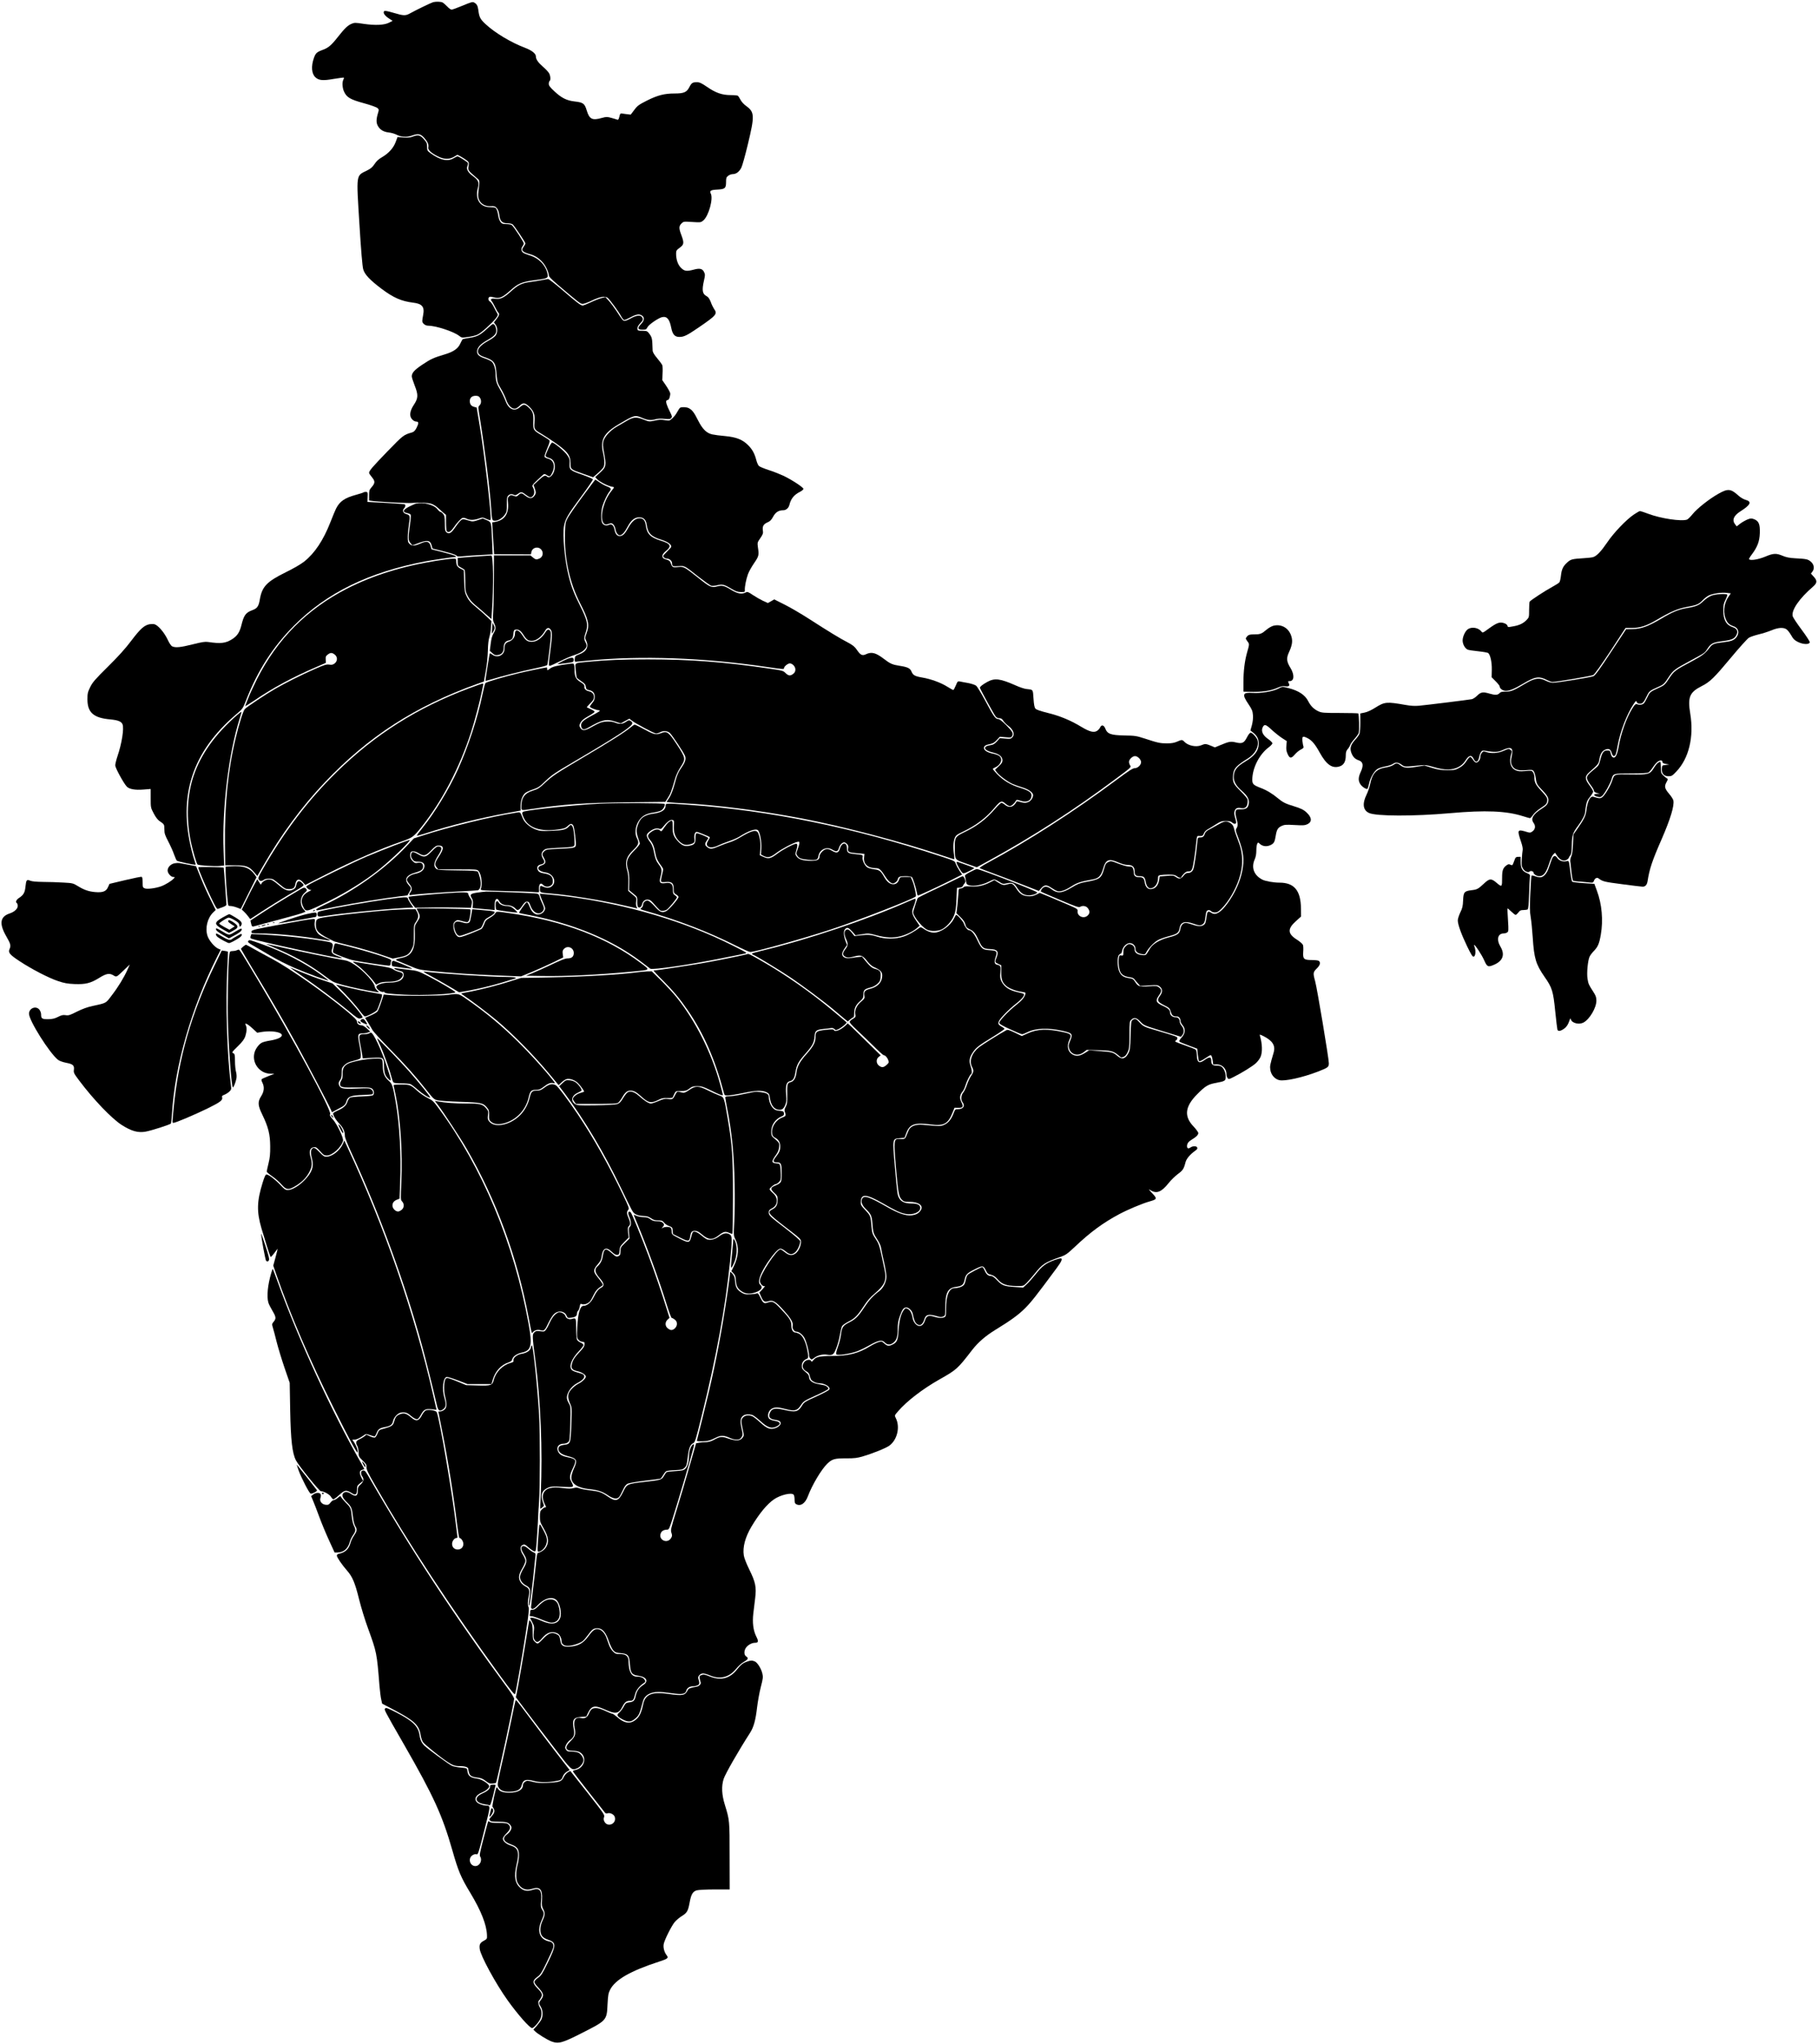 <?xml version="1.0" standalone="no"?>
<!DOCTYPE svg PUBLIC "-//W3C//DTD SVG 20010904//EN"
 "http://www.w3.org/TR/2001/REC-SVG-20010904/DTD/svg10.dtd">
<svg version="1.0" xmlns="http://www.w3.org/2000/svg"
 width="2256pt" height="2536pt" viewBox="0 0 2256 2536"
 preserveAspectRatio="xMidYMid meet">

<g transform="translate(0,2536) scale(0.1,-0.1)"
fill="#000000" stroke="none">
<path d="M5375 25333 c-23 -6 -220 -101 -285 -138 -57 -32 -80 -32 -207 6 -75
22 -108 28 -116 20 -18 -18 6 -55 58 -89 l47 -31 -44 -22 c-59 -31 -171 -36
-315 -15 -102 16 -115 16 -150 1 -48 -20 -88 -59 -169 -162 -83 -106 -120
-137 -193 -163 -70 -26 -85 -40 -106 -100 -36 -103 -29 -194 19 -239 42 -39
93 -44 227 -20 67 11 123 18 126 16 2 -3 0 -14 -6 -25 -17 -31 -13 -102 8
-148 33 -72 76 -98 245 -144 88 -24 159 -50 171 -61 18 -17 18 -22 6 -61 -23
-75 -24 -120 -3 -158 26 -49 71 -76 134 -83 30 -3 72 -15 95 -26 62 -33 127
-37 198 -12 75 27 104 21 150 -30 42 -47 58 -84 50 -117 -7 -30 34 -70 117
-111 79 -40 142 -41 202 -6 l42 25 40 -21 c21 -12 54 -32 72 -46 32 -24 33
-27 27 -74 -8 -54 -9 -52 100 -146 41 -36 40 -19 20 -188 -12 -98 53 -167 153
-163 48 2 57 -1 77 -24 16 -18 26 -47 31 -85 9 -76 35 -103 101 -103 26 0 55
-6 64 -13 20 -15 159 -223 159 -237 0 -6 -10 -24 -22 -41 -35 -46 -17 -66 84
-94 80 -22 154 -83 196 -164 17 -34 32 -75 32 -90 0 -22 21 -45 116 -127 259
-220 277 -234 305 -234 15 0 65 18 111 40 103 50 169 61 200 34 31 -28 132
-166 164 -224 15 -28 33 -50 41 -50 8 0 44 16 80 35 72 38 107 43 141 19 33
-23 28 -62 -14 -105 -47 -49 -41 -69 20 -69 41 0 47 3 61 31 18 34 138 116
183 125 59 12 91 -26 112 -134 16 -81 44 -112 100 -112 58 0 94 18 238 116
225 154 238 170 192 233 -10 15 -29 53 -40 85 -16 40 -30 60 -50 71 -54 28
-62 71 -34 195 15 66 15 75 1 105 -20 42 -54 50 -127 30 -90 -24 -117 -20
-160 23 -38 38 -60 102 -60 175 0 38 4 44 53 80 45 34 47 58 12 151 -32 84
-31 110 1 143 26 25 27 26 134 19 105 -7 108 -6 138 19 66 55 126 272 92 334
-18 34 0 45 83 49 94 5 107 17 107 93 0 50 3 60 26 78 15 12 41 21 59 21 40 0
80 30 105 81 11 21 48 152 81 291 85 352 83 397 -20 472 -30 21 -59 53 -72 78
-12 24 -27 46 -33 50 -6 4 -45 8 -87 8 -107 0 -186 27 -292 100 -70 48 -96 60
-127 60 -56 0 -68 -8 -95 -60 -33 -65 -68 -80 -185 -80 -126 0 -210 -22 -342
-88 -100 -51 -118 -63 -157 -116 l-44 -58 -46 5 c-25 3 -55 7 -66 9 -16 2 -22
-5 -29 -40 -8 -32 -14 -41 -25 -37 -9 4 -42 13 -73 22 -54 15 -63 15 -118 0
-121 -34 -156 -17 -189 93 -26 86 -44 99 -148 111 -99 11 -163 42 -252 125
-56 52 -71 72 -71 94 0 16 5 32 10 35 15 9 12 62 -5 94 -8 16 -41 52 -75 81
-63 55 -90 94 -90 130 0 35 -50 74 -130 105 -178 67 -378 187 -496 297 -66 62
-77 84 -89 178 -7 50 -19 71 -52 89 -19 10 -39 4 -142 -39 -65 -27 -127 -50
-137 -50 -9 0 -34 17 -54 39 -20 21 -46 44 -58 50 -21 11 -79 13 -117 4z"/>
<path d="M5115 23663 c-29 -10 -60 -13 -111 -9 l-71 6 -22 -59 c-27 -75 -86
-141 -167 -189 -46 -26 -73 -52 -96 -87 -26 -39 -47 -57 -95 -81 -137 -67
-132 -35 -93 -661 20 -331 37 -527 47 -563 17 -64 83 -134 228 -243 148 -111
246 -154 394 -172 110 -13 142 -53 122 -152 -6 -31 -11 -65 -11 -75 0 -28 36
-58 70 -58 96 0 315 -71 386 -125 33 -26 35 -26 116 -15 45 6 98 20 117 30 45
22 176 140 221 198 31 40 32 46 20 65 -8 12 -26 47 -41 77 -15 30 -36 61 -48
68 -25 14 -28 50 -5 59 8 3 33 0 55 -6 63 -19 105 -1 200 84 100 90 142 108
310 130 153 20 163 25 154 73 -21 111 -110 203 -231 237 -32 10 -67 24 -76 33
-22 18 -23 52 -3 78 8 10 15 26 15 34 0 17 -125 209 -149 227 -9 7 -39 13 -68
13 -43 0 -55 4 -72 26 -11 14 -23 46 -27 72 -8 58 -21 94 -37 104 -7 4 -37 8
-67 8 -126 0 -189 102 -149 243 17 62 4 93 -57 138 -68 50 -90 90 -74 129 7
16 9 34 5 40 -9 14 -113 80 -127 80 -6 0 -27 -10 -47 -22 -73 -46 -170 -25
-288 61 -40 29 -43 34 -43 80 0 42 -5 54 -41 95 -46 52 -71 57 -144 29z"/>
<path d="M6725 21885 c-33 -6 -97 -17 -143 -23 -110 -15 -152 -36 -245 -120
-86 -78 -128 -97 -193 -88 -48 6 -64 -6 -41 -32 8 -9 27 -43 42 -74 15 -31 33
-62 40 -68 17 -14 10 -35 -27 -83 l-29 -37 20 -27 c28 -35 28 -101 0 -137 -11
-15 -54 -45 -95 -67 -140 -77 -163 -156 -57 -194 144 -50 154 -65 168 -247 6
-67 12 -86 51 -150 24 -40 53 -101 65 -135 23 -69 64 -113 106 -113 15 0 39
14 61 36 44 44 68 40 128 -19 51 -52 66 -99 57 -189 -7 -79 0 -90 76 -134 25
-15 87 -54 136 -87 193 -130 235 -180 235 -284 0 -76 -1 -76 163 -133 l117
-41 61 53 c34 29 65 63 70 76 13 34 10 98 -6 167 -41 168 6 253 200 366 193
113 193 113 288 73 65 -28 109 -31 167 -14 20 6 65 8 105 4 59 -5 73 -4 85 10
12 15 10 24 -13 70 -44 86 -60 138 -45 148 7 4 16 8 19 8 13 0 31 61 25 85 -4
14 -27 56 -52 93 l-46 67 4 80 c3 44 1 90 -3 103 -5 13 -34 53 -64 88 -35 41
-55 75 -56 92 -1 15 -3 58 -4 96 -3 58 -8 75 -33 110 -28 38 -34 41 -79 42
-71 1 -73 2 -73 31 0 18 13 40 36 64 28 28 34 42 29 59 -15 46 -70 45 -155 -4
-25 -14 -55 -26 -67 -26 -23 0 -26 3 -103 122 -28 42 -70 98 -94 125 l-44 48
-48 -13 c-27 -7 -87 -30 -132 -52 -46 -22 -92 -40 -101 -40 -24 0 -68 33 -255
194 -87 75 -166 135 -175 135 -9 -1 -43 -7 -76 -14z"/>
<path d="M6040 21278 c-81 -75 -120 -95 -213 -109 -41 -6 -79 -14 -84 -17 -6
-4 -19 -28 -31 -54 -27 -62 -84 -102 -191 -134 -143 -43 -172 -56 -279 -127
-100 -67 -132 -102 -132 -147 0 -11 16 -62 36 -113 46 -116 44 -158 -11 -240
-51 -77 -58 -140 -21 -179 14 -17 36 -28 51 -28 32 0 33 -21 3 -80 -17 -32
-32 -47 -53 -54 -108 -31 -110 -33 -312 -241 -187 -194 -222 -235 -223 -262 0
-6 16 -30 36 -54 41 -49 40 -73 -7 -126 -26 -30 -29 -41 -29 -98 l0 -64 33 -5
c65 -10 444 -30 492 -26 95 8 200 4 244 -9 24 -7 60 -28 80 -47 20 -18 52 -47
71 -63 l35 -29 0 -94 c0 -51 4 -99 8 -105 17 -26 47 -13 80 34 46 67 96 121
117 128 11 3 33 -1 49 -9 39 -21 94 -20 153 1 45 16 48 16 95 -5 39 -17 49
-18 51 -7 12 52 -77 813 -136 1169 l-37 220 -30 8 c-38 10 -55 33 -55 73 0 41
27 65 73 65 26 0 40 -6 51 -22 22 -31 20 -74 -3 -97 -19 -19 -19 -21 5 -166
59 -365 123 -869 139 -1110 10 -152 11 -155 49 -155 40 0 93 34 124 80 20 29
22 45 21 122 -1 72 2 93 16 108 20 22 46 25 74 10 14 -7 26 -3 51 15 36 27 48
25 101 -17 43 -33 60 -35 82 -10 21 23 22 64 2 102 -15 28 -15 29 56 97 39 37
75 70 80 71 5 2 21 -3 34 -12 35 -23 42 -21 66 26 42 83 21 159 -50 178 -21 5
-41 16 -44 23 -3 7 12 53 33 103 27 62 35 93 28 101 -5 7 -45 33 -87 58 -114
66 -117 70 -113 176 3 100 -6 128 -63 178 -44 39 -58 39 -102 1 -70 -62 -143
-29 -182 82 -13 35 -41 93 -62 129 -48 80 -59 116 -59 194 -1 65 -18 125 -45
155 -10 11 -47 29 -82 41 -76 25 -103 48 -103 88 0 47 40 92 120 137 98 55
124 85 117 136 -5 41 -22 68 -41 68 -6 -1 -40 -28 -76 -62z"/>
<path d="M8442 20303 c-7 -3 -23 -26 -37 -52 -13 -26 -40 -62 -61 -80 -34 -31
-40 -32 -83 -25 -62 10 -76 10 -146 -6 -57 -12 -63 -12 -126 14 -93 37 -128
34 -213 -16 -39 -23 -96 -56 -127 -74 -76 -45 -145 -121 -160 -175 -9 -36 -9
-60 5 -134 32 -173 30 -186 -46 -257 l-62 -57 24 -26 c28 -30 129 -82 176 -91
19 -3 34 -8 34 -11 0 -3 -15 -23 -34 -46 -89 -110 -141 -301 -105 -381 15 -33
34 -39 75 -24 29 10 36 9 53 -6 12 -11 23 -35 27 -55 8 -49 30 -81 55 -81 28
0 60 35 99 109 42 78 84 112 140 113 56 1 87 -29 95 -91 14 -106 55 -148 182
-187 78 -24 123 -56 123 -86 0 -6 -22 -31 -50 -58 -27 -27 -50 -52 -50 -57 0
-16 23 -33 45 -33 34 0 65 -28 65 -60 0 -35 10 -39 85 -33 71 5 68 7 248 -136
71 -55 140 -104 154 -108 15 -3 48 0 75 7 61 15 86 9 172 -43 57 -34 79 -41
120 -42 48 0 51 1 49 25 -3 40 17 138 39 198 11 30 45 91 76 136 59 86 62 98
47 198 -7 56 -7 59 30 112 32 47 37 61 32 91 -9 54 7 83 56 104 33 14 49 30
71 71 30 56 69 80 126 80 35 0 67 28 76 67 18 76 59 126 132 162 23 12 42 28
42 36 0 19 -149 116 -251 164 -46 21 -129 54 -184 71 -55 18 -108 40 -117 49
-10 9 -25 42 -33 74 -21 80 -49 132 -101 184 -70 70 -147 100 -284 113 -63 5
-136 15 -162 21 -71 16 -121 66 -175 173 -49 98 -73 130 -115 152 -26 14 -80
17 -106 7z"/>
<path d="M6804 19794 c-19 -41 -34 -81 -34 -89 0 -8 17 -19 40 -25 51 -14 75
-49 75 -110 0 -83 -61 -158 -98 -121 -20 20 -42 11 -104 -48 l-62 -58 14 -39
c19 -53 18 -67 -6 -98 -27 -35 -62 -33 -109 4 -45 36 -56 37 -87 8 -21 -20
-26 -21 -59 -9 -31 11 -38 11 -56 -6 -18 -16 -20 -26 -14 -83 12 -133 -42
-213 -157 -234 l-39 -7 6 -107 c4 -59 9 -148 12 -197 l6 -90 228 -1 228 -1 6
28 c13 65 101 76 132 17 19 -37 5 -80 -32 -97 -36 -16 -49 -14 -82 14 l-30 25
-226 0 -226 0 -1 -282 c0 -156 -4 -337 -8 -403 -6 -105 -5 -125 11 -157 24
-50 23 -73 -7 -124 -18 -31 -29 -70 -36 -131 l-11 -87 32 -29 c27 -24 39 -28
69 -23 47 7 71 37 71 90 0 50 20 81 57 89 47 11 57 23 63 79 4 41 9 54 23 56
40 8 68 -9 102 -63 39 -61 59 -75 105 -75 56 0 122 51 166 128 21 37 46 41 68
10 21 -29 20 -71 -4 -258 -24 -183 -24 -190 -7 -190 7 0 62 25 122 55 60 30
145 67 190 81 54 18 91 38 113 60 36 36 39 55 17 98 -20 37 -19 55 6 129 29
87 16 145 -70 317 -77 152 -112 242 -146 380 -48 190 -76 506 -56 615 17 90
47 141 212 363 83 112 149 209 146 216 -3 7 -61 32 -129 56 -154 53 -164 62
-160 138 3 52 -1 64 -30 107 -33 48 -161 155 -186 155 -7 0 -29 -34 -48 -76z"/>
<path d="M7230 19201 c-85 -115 -168 -235 -185 -267 -28 -54 -30 -66 -34 -187
-8 -314 56 -611 186 -867 107 -209 121 -272 82 -376 -20 -54 -21 -59 -5 -91
36 -75 5 -137 -87 -171 -48 -18 -52 -22 -55 -56 -2 -25 1 -36 10 -36 7 0 81 7
163 15 649 64 1429 36 2216 -80 199 -29 209 -30 209 -11 0 18 47 56 70 56 34
0 70 -39 70 -75 0 -24 -7 -39 -26 -54 -36 -29 -60 -26 -96 9 -28 29 -40 32
-197 55 -563 83 -989 115 -1513 115 -320 0 -507 -8 -743 -30 -173 -17 -159 -7
-151 -102 4 -45 10 -87 14 -95 5 -7 30 -28 58 -46 40 -26 50 -39 54 -67 4 -29
10 -35 38 -41 50 -10 72 -35 72 -83 0 -32 -7 -50 -30 -76 -16 -19 -29 -40 -30
-46 0 -13 70 -41 113 -46 24 -3 11 -12 -84 -63 -117 -63 -142 -87 -137 -131 5
-45 32 -53 81 -25 179 103 230 115 339 80 l71 -23 53 29 54 29 27 -21 c51 -40
282 -163 305 -163 13 1 34 7 48 15 40 23 93 19 123 -9 30 -28 173 -244 188
-284 14 -35 3 -74 -35 -130 -51 -74 -63 -102 -96 -224 -21 -75 -42 -130 -65
-165 l-34 -52 42 -5 c23 -3 98 -8 167 -11 396 -20 959 -91 1455 -186 540 -103
1250 -290 1780 -469 65 -22 122 -40 125 -40 4 0 3 24 -1 53 -13 87 -10 164 7
207 15 37 25 45 103 82 164 78 289 173 395 300 70 83 86 89 132 49 19 -17 44
-31 55 -31 20 0 55 30 74 64 10 17 13 17 59 2 79 -27 136 2 136 68 0 36 -38
61 -148 95 -114 35 -202 89 -279 168 -29 31 -53 59 -53 63 0 4 13 13 29 20 70
29 98 104 52 141 -12 10 -49 24 -82 30 -65 13 -109 40 -109 69 0 25 20 39 74
49 36 7 56 18 85 50 l38 41 71 -6 c65 -6 71 -5 81 15 18 33 6 56 -75 137 -52
51 -82 74 -99 74 -32 0 -54 31 -160 230 -49 91 -99 174 -113 184 -13 10 -56
24 -96 32 -39 7 -85 15 -101 19 -29 6 -32 5 -54 -49 -13 -31 -27 -56 -31 -56
-5 0 -38 18 -73 40 -81 51 -203 96 -314 115 -92 16 -114 29 -133 76 -17 39
-48 54 -145 69 -90 14 -117 25 -195 85 -102 78 -154 92 -225 58 -45 -21 -68
-10 -113 57 -26 38 -50 57 -110 89 -97 50 -235 134 -477 290 -104 67 -246 150
-314 183 l-123 62 -40 -23 -39 -22 -64 29 c-35 17 -91 49 -125 72 -53 36 -65
41 -84 31 -50 -26 -101 -18 -180 30 -91 55 -114 60 -177 44 -70 -19 -89 -10
-240 111 -168 133 -176 137 -247 129 -64 -7 -72 -3 -89 50 -7 22 -19 33 -44
40 -49 14 -59 23 -59 50 0 16 15 36 45 61 73 59 57 90 -69 128 -125 39 -168
83 -182 186 -8 63 -31 90 -78 90 -50 0 -94 -37 -138 -115 -45 -82 -70 -105
-109 -105 -33 0 -54 27 -64 82 -10 51 -35 72 -68 57 -35 -16 -71 -5 -85 26
-17 37 -15 142 4 206 18 60 57 142 85 178 28 35 24 47 -26 66 -25 9 -68 32
-95 51 -27 19 -51 34 -53 34 -1 0 -72 -94 -157 -209z"/>
<path d="M21325 19235 c-114 -64 -266 -184 -322 -254 -26 -33 -57 -63 -68 -67
-69 -25 -325 13 -481 72 -50 19 -97 34 -103 34 -7 0 -40 -19 -74 -42 -94 -62
-253 -228 -334 -349 -73 -107 -125 -163 -169 -179 -13 -6 -68 -12 -122 -15
-144 -9 -159 -13 -203 -52 -53 -48 -70 -84 -79 -165 -4 -38 -13 -75 -20 -83
-6 -8 -46 -33 -88 -56 -89 -48 -269 -166 -280 -183 -4 -6 -7 -52 -7 -103 0
-88 -1 -93 -30 -123 -40 -42 -88 -66 -160 -79 -75 -14 -73 -14 -80 9 -4 12
-22 24 -46 31 -50 16 -88 1 -187 -71 -74 -54 -74 -54 -90 -33 -37 46 -117 60
-166 28 -33 -22 -66 -92 -66 -141 0 -47 31 -101 65 -114 13 -5 73 -14 132 -20
59 -6 113 -16 120 -21 27 -23 47 -113 45 -208 l-2 -93 50 -50 c28 -28 50 -56
50 -64 0 -26 39 -54 74 -54 50 0 103 22 216 88 152 91 198 97 305 42 22 -11
48 -20 60 -20 48 0 482 73 506 86 16 8 94 117 214 298 l187 286 79 0 c100 0
181 26 302 97 180 106 264 142 382 164 124 23 146 33 195 84 19 20 51 45 71
56 49 25 162 42 225 34 l52 -6 -33 -49 c-56 -83 -65 -204 -21 -289 19 -36 44
-56 89 -71 62 -20 77 -84 32 -139 -31 -36 -64 -48 -170 -60 -100 -11 -126 -21
-156 -61 -59 -78 -91 -102 -219 -171 -214 -114 -226 -122 -287 -215 -48 -74
-61 -86 -111 -109 -127 -58 -126 -57 -157 -121 -16 -34 -36 -68 -43 -77 -16
-18 -52 -26 -79 -16 -26 10 -35 3 -71 -56 -70 -114 -139 -309 -167 -474 -16
-91 -37 -134 -62 -129 -18 3 -29 21 -38 61 -5 23 -10 27 -39 27 -45 0 -64 -24
-86 -112 -16 -65 -23 -77 -61 -108 -94 -77 -112 -98 -105 -130 3 -17 24 -53
46 -81 22 -28 40 -59 40 -69 0 -12 12 -21 38 -28 l37 -10 -38 -1 c-49 -1 -45
-22 6 -35 32 -8 40 -6 60 12 32 30 103 158 116 208 18 68 21 69 240 69 136 0
203 4 217 12 12 7 36 35 54 63 18 28 45 60 61 71 32 22 59 20 59 -6 0 -10 14
-17 43 -22 l42 -8 -45 -5 c-44 -5 -45 -5 -48 -46 -4 -59 26 -94 82 -94 39 0
48 5 98 58 156 164 220 430 173 717 -34 208 -9 267 143 344 100 50 154 103
355 344 107 129 210 243 229 255 19 12 74 30 122 42 48 11 119 34 158 50 85
36 153 40 191 10 14 -11 39 -44 56 -74 24 -44 40 -59 84 -81 64 -31 139 -33
145 -3 2 9 -44 79 -101 156 -57 76 -107 152 -111 167 -19 74 82 221 252 367
53 46 55 74 8 125 l-34 37 20 27 c28 37 18 89 -23 123 -33 28 -54 33 -191 40
-73 4 -112 12 -157 31 -81 34 -116 32 -219 -12 -83 -34 -179 -50 -197 -31 -4
3 11 31 34 60 69 92 95 160 99 263 4 111 -13 152 -71 174 -33 12 -42 12 -81
-3 -25 -10 -65 -33 -90 -51 l-45 -35 -20 26 c-41 52 -17 108 67 161 124 78
144 120 67 141 -26 7 -63 28 -88 50 -99 90 -133 94 -252 27z"/>
<path d="M4510 19251 c-8 -5 -50 -18 -93 -30 -140 -38 -201 -80 -247 -171 -10
-21 -42 -95 -69 -166 -88 -225 -194 -385 -324 -489 -41 -33 -130 -85 -230
-134 -237 -117 -295 -177 -323 -339 -14 -84 -33 -110 -91 -131 -83 -30 -107
-63 -137 -186 -22 -88 -51 -133 -113 -173 -83 -53 -142 -60 -304 -36 -35 5
-78 -2 -189 -30 -148 -37 -212 -44 -252 -25 -15 6 -37 39 -60 89 -41 85 -118
175 -162 186 -14 3 -41 3 -59 0 -66 -12 -116 -57 -225 -201 -74 -99 -161 -195
-292 -325 -161 -159 -192 -195 -221 -255 -30 -61 -34 -78 -34 -150 0 -165 76
-232 285 -250 95 -9 137 -26 151 -62 20 -51 -10 -239 -62 -391 -16 -48 -29
-101 -29 -117 0 -31 101 -216 142 -262 30 -33 105 -47 209 -38 l89 7 0 -116
c0 -114 0 -116 38 -188 25 -48 51 -81 73 -95 57 -38 59 -41 59 -102 0 -51 7
-71 49 -152 27 -52 59 -123 71 -159 13 -36 28 -70 34 -77 11 -11 225 -57 233
-50 2 2 -4 24 -12 48 -9 24 -25 78 -35 121 -174 681 4 1231 551 1696 81 69 82
70 125 180 143 366 334 662 594 922 406 407 930 663 1631 796 79 15 343 54
369 54 10 0 11 3 3 11 -7 7 -76 28 -155 48 l-143 36 -11 40 c-15 57 -47 66
-117 36 -78 -35 -113 -38 -143 -10 -21 19 -24 31 -24 88 0 36 7 109 15 161 16
103 14 108 -37 124 -38 12 -48 44 -24 69 17 16 21 43 9 50 -5 3 -110 11 -236
18 l-227 12 2 61 c3 55 1 61 -17 63 -11 2 -27 -1 -35 -6z"/>
<path d="M5165 19113 c-11 -2 -48 -18 -82 -35 -85 -43 -95 -71 -27 -84 20 -4
38 -13 41 -21 3 -8 -1 -67 -11 -132 -22 -158 -21 -184 8 -218 l24 -28 49 18
c134 52 170 48 189 -18 l11 -40 143 -36 c84 -21 147 -42 154 -51 10 -13 24
-15 91 -8 44 5 142 11 219 15 l139 8 -7 171 c-9 233 -8 227 -66 253 l-49 21
-62 -21 c-54 -18 -66 -19 -103 -8 -82 25 -86 25 -113 0 -14 -13 -43 -50 -64
-81 -45 -66 -70 -83 -98 -69 -27 15 -31 32 -31 125 0 69 -4 88 -21 110 -11 14
-26 26 -34 26 -7 0 -25 16 -39 35 -41 53 -172 87 -261 68z"/>
<path d="M5965 18460 c-66 -4 -157 -11 -202 -15 l-83 -7 0 -49 c0 -47 2 -49
39 -69 22 -11 43 -25 47 -31 3 -6 7 -69 8 -139 1 -120 3 -131 31 -186 21 -40
50 -74 95 -112 36 -29 95 -80 131 -113 l67 -58 6 87 c22 323 18 704 -8 700 -6
0 -65 -4 -131 -8z"/>
<path d="M5420 18404 c-426 -68 -792 -182 -1115 -347 -495 -254 -865 -625
-1116 -1122 -41 -82 -90 -188 -108 -235 -19 -47 -36 -91 -38 -98 -3 -7 50 25
118 71 224 153 467 284 764 412 l119 52 -2 40 c-3 34 1 44 24 62 34 26 54 27
88 0 37 -29 36 -80 -1 -109 -22 -17 -36 -20 -68 -15 -35 5 -60 -3 -175 -53
-166 -73 -364 -172 -496 -248 -116 -67 -353 -225 -376 -251 -21 -23 -71 -182
-113 -358 -95 -393 -139 -831 -133 -1325 l3 -255 120 0 c140 0 178 -14 241
-89 l37 -44 70 121 c221 387 484 744 767 1041 542 571 1122 945 1895 1223 l80
28 23 130 c14 76 24 180 26 250 1 77 8 138 18 170 9 28 19 84 21 125 l5 75
-57 55 c-31 30 -92 84 -136 120 -61 50 -87 79 -110 124 -28 55 -30 69 -35 195
l-5 136 -39 20 c-42 22 -54 42 -55 93 -1 31 -2 32 -43 31 -24 0 -113 -12 -198
-25z"/>
<path d="M21236 17970 c-28 -11 -70 -40 -95 -64 -56 -55 -90 -70 -211 -90
-106 -19 -175 -47 -327 -138 -152 -89 -239 -121 -341 -122 l-83 -2 -188 -284
c-137 -209 -195 -288 -216 -298 -33 -15 -446 -82 -505 -82 -24 0 -61 11 -90
26 -76 39 -134 32 -242 -31 -158 -94 -185 -105 -252 -105 -49 0 -65 -4 -79
-20 -20 -24 -56 -25 -123 -5 -81 24 -108 20 -152 -24 -21 -21 -51 -41 -67 -45
-42 -8 -565 -73 -655 -81 -52 -5 -104 -2 -170 10 -235 41 -257 39 -375 -35
-48 -30 -99 -54 -131 -60 l-54 -11 0 -114 c0 -63 -4 -125 -10 -139 -5 -14 -28
-46 -51 -71 -56 -61 -70 -104 -52 -158 18 -53 46 -83 90 -98 59 -19 67 -63 28
-147 -30 -65 -32 -106 -5 -149 19 -32 74 -68 89 -59 5 3 13 32 20 64 14 72 65
160 107 184 18 10 61 24 95 30 35 6 76 19 91 29 36 26 65 24 110 -7 41 -29 32
-29 239 -8 56 5 80 2 160 -22 134 -41 233 -40 308 1 39 21 64 45 88 83 42 65
74 71 100 17 26 -54 57 -42 69 26 4 19 13 45 21 57 13 21 20 23 51 18 119 -20
159 -19 217 8 105 48 136 31 117 -63 -16 -74 -15 -96 3 -130 24 -48 73 -64
170 -56 80 7 84 6 99 -16 8 -13 18 -44 21 -69 12 -84 16 -93 80 -159 76 -79
90 -110 74 -158 -8 -25 -27 -44 -75 -74 -109 -69 -142 -125 -104 -177 28 -38
23 -79 -13 -106 -25 -18 -31 -19 -70 -7 -120 36 -123 30 -70 -128 15 -44 22
-84 18 -98 -3 -14 -8 -64 -11 -111 -4 -75 -1 -92 16 -119 20 -34 64 -53 82
-35 13 13 48 3 48 -14 0 -19 40 -44 71 -44 52 0 85 42 120 150 18 57 41 108
54 120 l22 21 27 -40 c34 -48 71 -66 109 -52 15 6 30 19 34 28 3 10 13 26 21
35 11 13 15 47 17 125 2 124 10 148 80 242 51 69 84 134 85 165 0 11 5 47 11
81 8 49 19 73 50 110 21 26 39 55 39 64 0 10 -20 44 -45 77 -60 79 -61 113 -4
163 108 95 116 105 124 151 11 70 31 107 65 125 48 25 77 13 90 -35 12 -45 35
-53 50 -17 5 12 17 62 25 112 31 171 113 385 196 509 30 44 33 47 40 27 6 -15
17 -21 37 -21 35 0 48 13 87 94 31 64 34 66 157 121 51 23 63 35 111 109 61
92 72 101 287 217 171 93 161 86 196 138 46 70 69 81 190 97 117 15 149 30
173 79 21 43 5 77 -44 93 -83 27 -120 90 -120 207 0 67 4 89 27 134 15 30 25
58 22 63 -10 16 -148 8 -198 -12z"/>
<path d="M6107 17570 c-3 -36 -4 -67 -2 -69 2 -2 12 13 21 33 16 33 16 39 2
68 l-15 32 -6 -64z"/>
<path d="M15805 17598 c-22 -5 -60 -26 -85 -47 -65 -55 -81 -61 -154 -61 -53
0 -70 -4 -86 -20 -11 -11 -20 -25 -20 -31 0 -6 9 -22 20 -36 25 -32 25 -35 -4
-135 -30 -105 -46 -232 -46 -375 l0 -113 68 -2 c157 -5 267 10 354 49 45 20
67 24 98 19 46 -7 60 8 40 43 -9 19 -8 21 14 21 57 0 61 80 10 163 -49 79 -53
120 -20 193 38 82 47 131 35 184 -25 110 -118 172 -224 148z"/>
<path d="M6773 17523 c-49 -80 -113 -126 -174 -125 -53 1 -74 15 -113 76 -49
77 -96 88 -96 22 0 -42 -31 -81 -75 -96 -42 -14 -55 -35 -55 -90 0 -80 -89
-120 -154 -69 -19 15 -27 17 -30 7 -5 -18 -54 -332 -52 -335 1 -1 31 7 67 17
132 41 379 103 534 135 97 20 162 38 166 46 4 8 17 99 29 202 17 144 20 194
11 213 -14 32 -37 30 -58 -3z"/>
<path d="M7038 17184 c-32 -13 -73 -33 -90 -44 l-33 -21 55 7 c142 17 145 18
148 40 6 39 -18 44 -80 18z"/>
<path d="M7055 17123 c-136 -18 -199 -33 -231 -58 -32 -25 -34 -25 -34 -6 0
12 -2 21 -4 21 -16 0 -241 -46 -346 -71 -173 -41 -403 -109 -416 -123 -6 -6
-23 -72 -38 -146 -59 -288 -175 -642 -303 -925 -109 -242 -287 -536 -443 -729
-39 -48 -69 -90 -66 -93 2 -3 60 13 128 35 275 90 660 185 978 243 l180 33 0
58 c0 64 19 120 52 155 11 12 55 34 98 48 69 23 85 34 161 108 75 72 117 101
365 246 379 223 545 326 637 394 81 60 90 78 52 103 -18 12 -25 11 -57 -11
-42 -29 -83 -32 -135 -10 -45 19 -128 19 -182 0 -22 -8 -72 -33 -110 -55 -81
-48 -117 -50 -141 -7 -14 25 -13 30 5 64 15 27 40 47 94 77 41 23 76 47 79 54
2 7 -16 21 -45 33 -26 12 -49 23 -51 24 -2 2 17 24 42 49 36 36 46 52 46 79 0
40 -23 64 -69 73 -29 6 -53 31 -50 51 4 24 -6 36 -51 64 -55 34 -70 66 -70
151 0 25 -3 53 -6 62 -6 16 -11 17 -69 9z"/>
<path d="M12251 16900 c-59 -33 -91 -58 -91 -72 0 -13 179 -340 198 -360 8
-10 28 -18 44 -18 21 0 33 -8 47 -30 10 -17 37 -45 60 -62 68 -50 89 -110 51
-148 -17 -17 -28 -18 -86 -13 l-66 6 -37 -41 c-30 -32 -46 -42 -84 -47 -98
-15 -79 -65 36 -91 77 -18 117 -51 117 -97 0 -23 -11 -41 -46 -73 l-46 -43 21
-30 c29 -40 134 -119 196 -146 28 -12 83 -32 124 -44 75 -23 131 -63 131 -95
0 -29 -24 -68 -51 -82 -34 -17 -59 -18 -112 -2 -34 10 -41 10 -45 -2 -3 -8
-15 -24 -28 -37 -31 -30 -74 -30 -112 2 -17 14 -37 25 -45 25 -8 0 -43 -33
-77 -72 -112 -131 -227 -218 -391 -296 -104 -50 -113 -64 -110 -190 2 -155 -7
-143 142 -196 l130 -45 152 83 c548 301 1054 627 1579 1019 181 134 187 140
173 160 -8 12 -15 32 -15 45 0 31 43 72 75 72 33 0 75 -42 75 -75 0 -36 -42
-75 -79 -75 -24 0 -75 -33 -223 -143 -534 -398 -1095 -758 -1611 -1036 -54
-29 -95 -57 -90 -61 4 -3 73 -30 153 -59 80 -29 243 -91 363 -139 l218 -85 27
31 c41 48 69 49 129 8 28 -19 62 -38 76 -41 38 -10 96 10 174 60 69 44 108 57
257 84 80 14 107 42 135 135 32 114 71 129 191 76 43 -19 85 -30 114 -30 59 0
86 -25 86 -78 0 -49 14 -62 66 -62 50 0 61 -12 73 -76 9 -46 30 -74 57 -74 50
0 94 58 94 123 0 31 3 35 31 41 17 3 64 6 104 6 57 0 78 -4 98 -20 26 -21 57
-27 57 -11 0 5 13 23 29 40 21 22 38 31 61 31 26 0 33 6 44 33 13 30 37 188
52 340 6 61 9 68 28 66 44 -3 54 2 65 31 5 17 24 38 42 48 17 9 63 37 102 62
63 40 79 45 128 45 40 0 63 -5 76 -17 11 -10 27 -18 36 -18 21 0 21 20 2 82
-10 36 -11 55 -4 78 12 34 35 44 82 35 56 -11 84 25 79 103 -1 14 -34 54 -86
106 -92 91 -103 113 -94 207 8 76 39 110 187 202 87 55 136 147 117 221 -8 34
-64 96 -85 96 -12 0 -28 -21 -47 -57 -36 -71 -60 -82 -139 -63 -63 15 -84 11
-194 -35 l-65 -27 -50 21 c-61 25 -72 26 -121 5 -63 -26 -164 -4 -209 45 -24
26 -32 26 -90 0 -35 -15 -68 -21 -125 -21 -86 0 -115 7 -276 60 -103 33 -119
36 -253 38 -168 4 -210 18 -236 86 -18 44 -47 51 -64 14 -6 -14 -23 -33 -37
-42 -40 -26 -94 -13 -198 50 -135 81 -262 134 -416 172 -96 24 -141 40 -153
54 -11 14 -18 50 -23 125 -8 117 -2 108 -92 118 -23 3 -79 21 -125 42 -199 88
-264 96 -357 45z"/>
<path d="M5820 16821 c-647 -244 -1165 -572 -1643 -1040 -350 -343 -642 -726
-916 -1203 -52 -90 -60 -111 -51 -128 13 -23 37 -25 64 -5 24 18 89 20 119 4
11 -7 49 -36 84 -65 54 -46 69 -54 104 -54 57 0 75 13 83 58 11 70 52 79 99
22 l25 -29 253 129 c350 177 676 319 954 415 123 43 138 54 235 175 257 323
470 730 615 1175 43 131 114 400 135 510 6 33 14 68 16 78 3 10 0 17 -8 17 -7
-1 -83 -27 -168 -59z"/>
<path d="M15859 16815 c-66 -34 -215 -58 -315 -51 -124 9 -134 -18 -52 -139
45 -67 52 -85 56 -137 3 -38 -2 -83 -13 -125 l-18 -65 37 -30 c47 -39 66 -76
66 -133 0 -86 -50 -153 -167 -222 -109 -65 -143 -112 -143 -194 0 -57 31 -110
99 -169 70 -61 96 -107 88 -158 -10 -56 -31 -72 -98 -72 -55 0 -59 -2 -65 -27
-4 -15 -1 -47 6 -72 22 -77 23 -107 6 -134 -16 -24 -15 -29 23 -128 62 -166
74 -261 47 -401 -27 -138 -92 -281 -188 -411 -80 -108 -143 -145 -193 -113
-41 27 -53 21 -60 -31 -12 -88 -16 -103 -38 -118 -29 -20 -72 -19 -140 5 -31
11 -68 20 -82 20 -35 0 -61 -29 -68 -78 -9 -55 -38 -75 -148 -102 -102 -26
-190 -77 -225 -132 -11 -18 -29 -46 -38 -62 -17 -26 -22 -28 -67 -24 -57 6
-89 30 -89 68 0 34 -18 57 -52 65 -22 6 -33 1 -58 -23 -24 -25 -30 -39 -30
-75 0 -41 -2 -44 -24 -40 -22 5 -26 1 -32 -32 -9 -50 1 -136 20 -174 19 -37
55 -56 116 -64 31 -4 50 -13 60 -28 8 -12 27 -35 43 -51 l27 -30 108 7 c100 7
109 6 135 -15 35 -28 36 -70 1 -115 -40 -53 -31 -74 51 -115 66 -33 71 -38 84
-82 14 -47 28 -58 78 -58 24 0 43 -26 43 -59 0 -11 11 -33 25 -49 39 -46 35
-101 -11 -152 -20 -21 -33 -43 -30 -48 6 -10 13 -13 142 -62 l81 -30 7 -72 c4
-40 11 -77 16 -82 6 -6 33 7 71 32 34 23 66 42 70 42 13 0 20 -19 28 -68 l6
-47 47 0 c67 -1 118 -54 118 -123 0 -15 6 -36 13 -46 13 -17 17 -17 75 13 106
53 233 132 275 170 22 20 48 54 58 76 27 58 24 166 -7 268 -5 16 0 15 45 -7
114 -58 151 -118 126 -204 -46 -157 -48 -168 -41 -215 10 -63 55 -114 111
-127 70 -16 287 32 480 106 125 49 135 56 135 104 0 58 -146 932 -170 1017
-28 101 -26 113 20 158 40 39 50 71 28 93 -7 7 -42 12 -88 12 -101 0 -114 13
-108 102 3 35 1 73 -3 85 -5 13 -39 43 -77 67 -115 73 -117 134 -9 230 l62 56
-1 98 c-2 224 -83 322 -266 322 -73 0 -174 18 -212 37 -105 53 -142 149 -96
252 13 29 20 65 20 108 0 35 5 73 11 85 11 20 11 20 33 -1 33 -31 85 -37 130
-16 45 21 54 38 67 118 12 75 27 99 74 121 32 15 54 17 160 11 105 -6 127 -5
159 10 60 29 56 84 -11 146 -36 34 -71 51 -163 79 -93 27 -134 48 -191 96 -69
58 -144 103 -217 130 -88 34 -102 47 -102 100 0 145 86 315 204 403 25 19 46
42 46 50 -1 9 -25 33 -55 54 -63 43 -88 96 -67 142 21 45 38 41 112 -28 39
-36 97 -82 129 -103 l59 -38 -5 -56 c-4 -44 -1 -67 15 -103 26 -58 44 -60 90
-7 19 23 52 50 74 61 30 15 38 24 33 37 -4 9 -10 41 -13 70 -5 60 4 65 67 33
51 -27 91 -74 148 -178 83 -150 155 -200 246 -171 52 16 77 60 77 135 0 39 5
58 24 80 13 15 27 38 31 51 4 13 27 46 52 74 24 27 48 61 53 74 10 25 5 232
-5 243 -4 3 -106 6 -228 6 -204 0 -226 2 -267 21 -56 26 -95 65 -126 125 -39
78 -120 131 -246 163 -81 20 -73 20 -129 -9z"/>
<path d="M2948 16494 c-277 -241 -455 -489 -546 -760 -82 -246 -93 -531 -32
-824 24 -110 68 -261 81 -274 12 -13 210 -26 277 -19 l53 6 -6 176 c-21 534
62 1214 199 1646 14 43 24 81 21 83 -2 2 -23 -13 -47 -34z"/>
<path d="M7825 16336 c-75 -62 -239 -166 -599 -379 -321 -190 -368 -221 -451
-298 -82 -77 -99 -88 -162 -107 -103 -32 -143 -88 -143 -199 0 -50 -6 -49 136
-28 387 57 655 76 1179 82 l471 5 31 49 c31 45 45 82 92 244 11 39 40 100 66
139 66 101 64 112 -44 277 -104 158 -123 172 -194 145 -67 -25 -90 -20 -208
44 -60 33 -115 60 -122 60 -7 0 -30 -15 -52 -34z"/>
<path d="M18655 16044 c-66 -29 -149 -34 -211 -14 -35 12 -39 11 -56 -10 -10
-12 -18 -34 -18 -49 0 -35 -26 -71 -51 -71 -12 0 -28 14 -40 35 -12 19 -27 35
-35 35 -7 0 -29 -24 -47 -52 -24 -38 -49 -62 -88 -83 -49 -27 -62 -30 -149
-30 -76 0 -114 6 -190 29 l-94 29 -106 -17 c-114 -18 -149 -14 -196 23 -33 26
-49 26 -85 0 -16 -11 -56 -24 -88 -29 -120 -17 -173 -74 -200 -215 -7 -33 -26
-87 -42 -121 -56 -113 -46 -194 28 -229 87 -42 558 -43 1008 -3 439 39 698 28
902 -37 43 -13 83 -25 89 -25 6 0 23 18 38 41 16 23 56 59 95 84 72 47 81 58
81 106 0 23 -17 47 -74 108 -73 79 -86 105 -86 175 0 17 -7 42 -16 54 -15 22
-20 23 -98 16 -68 -5 -89 -3 -120 11 -62 30 -82 103 -54 198 11 35 10 41 -7
53 -23 17 -19 18 -90 -12z"/>
<path d="M20573 15895 c-12 -8 -35 -38 -52 -66 -47 -75 -66 -80 -286 -77 -209
3 -202 6 -229 -77 -21 -64 -89 -178 -121 -203 -25 -20 -37 -20 -111 3 -41 13
-75 -54 -89 -176 -7 -60 -31 -107 -110 -220 l-50 -71 -5 -122 c-4 -82 -11
-131 -22 -151 -8 -16 -14 -43 -12 -60 2 -16 8 -76 15 -133 6 -56 15 -105 20
-108 5 -3 31 -7 57 -9 26 -1 79 -6 119 -10 72 -8 72 -8 83 19 11 30 37 44 55
30 54 -40 69 -44 292 -73 128 -17 243 -31 257 -31 33 0 54 23 61 68 24 154 57
253 175 522 109 251 159 415 145 480 -3 15 -26 51 -51 80 -57 67 -63 93 -35
145 21 38 21 41 4 50 -9 6 -30 22 -45 37 -25 24 -28 33 -28 97 0 39 -3 71 -8
71 -4 0 -17 -7 -29 -15z"/>
<path d="M7444 15390 c-280 -14 -838 -71 -941 -97 -28 -6 -29 -25 -4 -78 58
-126 206 -176 426 -145 74 10 93 17 118 41 36 35 52 36 71 7 15 -25 39 -228
30 -252 -9 -24 -31 -28 -202 -36 -151 -6 -164 -9 -187 -30 -31 -29 -31 -41 -2
-90 26 -47 18 -69 -34 -86 -71 -24 -40 -75 52 -88 85 -12 135 -100 90 -157
-26 -33 -66 -41 -110 -23 -48 20 -51 18 -51 -25 0 -45 0 -45 135 -56 233 -19
630 -83 900 -146 93 -21 171 -39 173 -39 1 0 -2 10 -9 21 -7 13 -9 40 -5 66 4
34 2 47 -12 58 -9 8 -33 28 -52 44 l-35 30 2 97 c2 64 -2 114 -12 147 -34 113
-15 178 77 266 64 62 71 87 41 144 -27 52 -21 137 15 199 39 71 94 104 192
118 42 6 86 18 100 29 27 20 48 66 36 78 -11 11 -595 13 -802 3z"/>
<path d="M8260 15366 c0 -55 -51 -88 -159 -101 -58 -7 -116 -32 -143 -62 -29
-32 -58 -106 -58 -150 0 -23 9 -65 20 -93 11 -28 20 -58 20 -66 0 -9 -29 -45
-64 -80 -97 -97 -112 -145 -81 -249 11 -33 15 -83 13 -149 l-2 -98 34 -29 c19
-16 43 -36 53 -44 13 -12 17 -28 15 -70 -1 -31 3 -60 9 -66 17 -17 42 -3 49
28 10 42 33 63 69 63 26 0 41 -9 70 -42 83 -95 86 -98 116 -98 16 0 40 7 53
15 26 18 126 138 126 153 0 5 -11 17 -25 26 -22 14 -25 24 -25 71 0 70 -24 90
-96 79 -65 -9 -77 7 -58 79 21 79 18 102 -21 152 -34 46 -44 71 -65 177 -6 31
-22 72 -35 90 -64 87 -64 106 -5 148 40 29 80 39 108 29 19 -7 28 -4 45 18 54
66 90 94 116 91 26 -3 26 -4 23 -74 -4 -82 15 -139 64 -188 44 -43 79 -55 128
-43 60 15 69 25 63 70 -7 48 7 87 29 87 13 0 151 -56 163 -66 2 -1 -6 -18 -18
-37 -25 -41 -26 -60 -5 -78 24 -19 74 -14 130 14 27 13 85 36 130 51 45 15
102 40 128 56 119 76 210 106 234 78 24 -30 44 -141 40 -221 l-5 -78 30 -16
c55 -28 87 -21 162 36 69 52 204 123 258 136 23 6 27 4 27 -13 0 -11 -10 -45
-21 -76 -20 -53 -21 -57 -5 -81 21 -33 46 -42 134 -51 101 -9 120 -3 128 45
13 81 100 123 169 82 55 -32 72 -28 86 20 12 39 40 69 66 69 7 0 22 -9 33 -20
16 -16 19 -28 14 -55 -8 -44 7 -52 118 -61 l85 -7 -4 -42 c-10 -83 44 -135
141 -135 49 0 65 -14 129 -115 18 -27 44 -56 60 -65 24 -13 30 -13 54 0 16 9
29 25 32 35 7 38 21 45 96 45 46 0 76 -5 82 -12 14 -18 51 -134 59 -185 4 -24
10 -43 15 -43 12 0 248 109 406 188 l142 72 -34 50 c-18 27 -38 65 -45 84 -11
35 -12 36 -193 95 -1076 354 -2114 566 -3112 636 -292 21 -295 21 -295 -9z"/>
<path d="M6400 15277 c-311 -48 -827 -175 -1170 -287 l-94 -31 -89 -94 c-266
-284 -662 -567 -1032 -736 -52 -24 -93 -48 -92 -54 2 -5 10 -9 18 -8 8 2 115
23 239 47 219 44 589 103 780 126 l96 12 22 38 c28 50 28 53 -8 93 -58 67 -29
120 82 151 74 21 98 39 98 76 0 38 -22 54 -65 46 -31 -6 -40 -3 -65 23 -30 29
-38 68 -24 105 9 23 53 19 99 -9 64 -40 89 -34 155 35 49 51 63 60 92 60 70 0
70 -37 1 -140 -48 -72 -52 -96 -24 -131 l19 -24 242 0 c240 0 242 0 260 -23
35 -42 49 -166 26 -223 -6 -14 24 -17 291 -23 164 -3 329 -9 366 -13 63 -5 69
-4 67 13 -9 81 14 115 51 75 23 -25 66 -27 97 -5 16 11 22 25 22 52 -1 59 -29
84 -110 97 -50 8 -69 20 -80 50 -11 28 5 52 39 60 48 10 56 29 32 68 -28 45
-27 78 4 107 24 22 37 25 183 32 214 12 202 7 201 71 0 95 -15 187 -31 203
-14 14 -18 14 -39 -10 -37 -39 -74 -48 -219 -53 -123 -5 -140 -3 -194 17 -70
27 -137 84 -158 137 -36 87 -27 80 -88 70z"/>
<path d="M8298 15160 c-14 -11 -40 -43 -58 -70 -28 -44 -34 -48 -47 -35 -23
24 -66 18 -111 -15 -48 -35 -52 -56 -18 -97 37 -44 53 -82 67 -161 12 -69 26
-99 86 -180 16 -22 16 -28 -2 -97 -10 -40 -15 -77 -12 -82 4 -6 29 -8 57 -5
76 7 100 -13 100 -83 0 -49 3 -55 30 -72 17 -9 30 -23 30 -30 0 -23 -120 -161
-154 -177 -51 -24 -79 -12 -142 60 -31 35 -68 67 -81 70 -30 8 -63 -20 -63
-52 0 -13 -10 -30 -21 -38 -20 -14 -18 -16 52 -36 415 -119 778 -259 1136
-439 79 -39 152 -71 163 -71 61 0 649 164 990 276 358 117 1047 386 1065 414
8 13 -21 144 -44 195 l-20 45 -66 0 c-62 0 -66 -1 -76 -27 -16 -44 -39 -63
-74 -63 -41 0 -78 29 -112 88 -44 77 -59 89 -121 97 -31 4 -70 14 -85 22 -35
17 -71 94 -63 129 7 27 2 29 -98 39 -84 8 -96 17 -96 70 0 82 -64 79 -88 -4
-16 -53 -40 -59 -97 -26 -33 20 -52 25 -75 20 -35 -8 -80 -57 -80 -89 0 -42
-29 -56 -111 -55 -94 1 -146 17 -172 52 -19 25 -20 31 -8 70 21 68 19 93 -4
89 -40 -7 -162 -72 -227 -121 -83 -63 -111 -70 -173 -42 l-47 21 7 72 c6 71
-3 141 -26 201 -21 50 -80 36 -234 -57 -33 -20 -85 -44 -115 -53 -30 -9 -89
-31 -132 -49 -89 -39 -115 -42 -152 -13 -32 25 -33 42 -5 81 12 16 20 31 17
33 -14 15 -133 63 -144 58 -10 -4 -14 -23 -14 -64 0 -67 -14 -82 -88 -93 -50
-7 -82 7 -128 56 -55 58 -69 95 -67 181 1 84 -4 90 -49 57z"/>
<path d="M15125 15135 c-33 -19 -84 -47 -112 -62 -40 -20 -55 -35 -63 -59 -11
-34 -26 -44 -64 -44 -22 0 -24 -5 -30 -77 -11 -120 -35 -285 -48 -316 -12 -32
-36 -47 -71 -47 -16 0 -34 -12 -51 -35 -31 -40 -55 -44 -94 -15 -25 18 -37 20
-114 14 l-87 -7 -6 -41 c-13 -76 -51 -116 -110 -116 -36 0 -63 32 -70 85 -8
50 -24 64 -73 63 -40 -1 -62 17 -62 53 0 15 -4 39 -10 53 -8 22 -16 26 -50 26
-23 0 -81 16 -132 36 -88 34 -93 35 -124 20 -29 -13 -36 -25 -54 -88 -34 -116
-52 -128 -235 -161 -64 -12 -97 -25 -164 -66 -122 -74 -179 -79 -255 -21 -50
38 -88 39 -116 3 -11 -14 -17 -30 -13 -34 4 -4 111 -50 238 -104 186 -79 233
-95 247 -86 32 20 75 13 97 -15 27 -35 27 -65 -2 -92 -49 -46 -133 -8 -125 57
3 23 -7 29 -127 81 -71 31 -178 76 -236 100 l-106 43 -47 -23 c-37 -17 -59
-21 -102 -18 -65 6 -97 26 -141 93 -41 62 -56 70 -103 56 -55 -16 -68 -14
-122 20 l-48 31 -48 -25 c-84 -44 -157 -60 -244 -54 -58 4 -80 2 -88 -8 -6 -8
-24 -15 -38 -17 -26 -3 -27 -6 -29 -63 -2 -33 -8 -101 -13 -152 l-11 -92 49
-48 c34 -32 54 -61 61 -89 9 -35 18 -45 55 -63 50 -23 72 -50 113 -141 41 -89
57 -101 137 -104 95 -3 114 -29 81 -109 -21 -51 -20 -55 23 -75 l37 -17 0 -85
c0 -95 14 -130 64 -173 38 -31 119 -62 189 -72 48 -6 52 -9 46 -28 -13 -44
-41 -77 -114 -135 -93 -73 -210 -196 -210 -220 0 -14 34 -35 133 -80 72 -34
140 -62 150 -62 10 0 39 11 65 24 103 52 259 58 440 17 121 -28 128 -37 90
-128 -19 -46 -20 -57 -10 -92 23 -76 110 -98 179 -45 l38 29 134 -3 c159 -3
196 -11 251 -57 48 -40 41 -38 75 -25 17 6 34 27 48 57 19 42 22 66 23 203 2
190 0 176 24 200 33 33 66 25 113 -26 42 -45 45 -46 272 -116 l230 -70 17 22
c25 31 22 77 -7 112 -14 16 -25 38 -25 49 0 38 -19 59 -54 59 -35 0 -66 25
-66 54 0 35 -23 58 -86 86 -88 40 -99 64 -56 126 39 55 40 76 5 104 -25 19
-35 21 -128 14 -117 -8 -133 -2 -169 55 -21 33 -31 40 -73 46 -69 10 -98 29
-122 78 -27 55 -30 186 -5 211 8 9 19 16 24 16 4 0 11 16 15 37 9 48 54 93 94
93 39 0 71 -31 71 -68 0 -37 25 -59 78 -68 40 -6 42 -5 59 27 27 49 92 117
138 144 22 14 82 35 133 49 107 27 130 44 139 99 12 79 65 96 176 57 69 -25
89 -25 116 -2 16 13 23 32 28 77 3 33 10 68 15 78 11 21 41 22 58 2 7 -8 28
-15 47 -15 27 0 43 9 83 49 84 84 169 229 214 363 57 171 54 320 -11 483 -20
50 -42 113 -48 140 -9 39 -19 55 -45 73 -45 30 -75 28 -145 -13z"/>
<path d="M4893 14871 c-99 -38 -252 -99 -340 -136 -156 -66 -700 -332 -737
-360 -19 -14 -19 -15 -1 -35 10 -11 28 -20 39 -20 14 0 8 -6 -20 -19 -82 -37
-111 -109 -74 -185 36 -75 33 -75 310 60 229 112 466 261 637 399 165 133 404
366 376 365 -4 0 -90 -31 -190 -69z"/>
<path d="M5360 14801 c-74 -77 -94 -82 -165 -42 -62 35 -80 38 -89 15 -11 -28
-6 -51 15 -78 17 -22 29 -26 68 -26 60 0 86 -24 76 -69 -9 -41 -45 -67 -112
-81 -58 -12 -103 -45 -103 -76 0 -9 14 -32 30 -51 33 -37 38 -69 15 -99 -20
-26 -19 -43 3 -38 42 9 377 34 582 44 124 6 235 13 247 15 36 8 49 74 29 153
-9 36 -21 71 -27 78 -8 10 -69 14 -254 16 -222 3 -245 5 -264 22 -35 32 -27
80 25 161 51 79 54 108 11 113 -24 3 -39 -7 -87 -57z"/>
<path d="M19256 14698 c-8 -24 -25 -70 -36 -102 -22 -67 -59 -112 -98 -119
-14 -3 -45 2 -68 11 -24 9 -46 13 -49 10 -3 -3 -10 -101 -15 -218 -8 -172 -7
-230 5 -299 8 -47 19 -160 25 -251 17 -262 39 -333 147 -489 94 -134 107 -176
132 -426 12 -115 24 -218 27 -227 7 -23 31 -23 71 2 36 22 60 54 78 107 11 33
13 34 19 15 15 -46 100 -66 155 -38 76 40 161 183 161 272 0 42 -7 61 -39 111
-57 88 -61 98 -71 160 -12 70 4 231 26 276 9 18 33 50 55 72 48 50 65 90 84
201 31 178 13 378 -48 542 l-32 87 -135 9 c-74 5 -138 13 -142 19 -3 6 -12 49
-18 96 -23 180 -17 164 -57 156 -43 -8 -86 9 -108 41 -24 38 -51 31 -69 -18z"/>
<path d="M18801 14708 c-5 -13 -15 -37 -21 -55 -11 -29 -14 -31 -36 -21 -20
10 -29 8 -52 -9 -41 -31 -52 -61 -52 -150 0 -119 -2 -121 -65 -68 -70 61 -91
59 -163 -9 -70 -65 -82 -72 -154 -80 -87 -11 -98 -24 -102 -126 -3 -71 -8 -96
-35 -150 -17 -36 -31 -80 -31 -98 0 -51 44 -172 115 -320 51 -105 68 -133 82
-130 22 4 29 65 14 111 -6 16 -10 32 -8 34 9 8 95 -123 124 -189 37 -84 48
-89 122 -57 111 47 139 126 81 224 -53 89 -34 165 40 165 15 0 34 6 44 13 16
12 17 24 9 152 -5 77 -8 142 -6 144 2 3 23 -14 46 -37 24 -23 48 -42 55 -42 6
0 21 14 34 30 18 25 29 30 62 30 23 0 46 4 53 8 8 5 14 65 18 192 3 102 8 198
10 213 4 25 0 30 -40 47 -56 24 -75 60 -75 140 l0 60 -30 0 c-22 0 -33 -6 -39
-22z"/>
<path d="M11870 14659 c0 -18 54 -111 73 -127 12 -11 27 -7 81 20 36 18 66 35
66 38 0 3 -44 21 -97 39 -54 19 -104 36 -110 39 -7 2 -13 -2 -13 -9z"/>
<path d="M2166 14650 c-47 -9 -86 -49 -86 -89 0 -34 41 -81 71 -81 21 0 22 -1
4 -20 -26 -29 -105 -77 -155 -95 -70 -25 -172 -38 -203 -26 -25 10 -27 14 -27
75 0 42 -4 65 -12 68 -7 3 -100 -16 -206 -41 l-193 -46 -19 -41 c-23 -53 -65
-69 -159 -61 -81 7 -138 27 -216 75 -58 35 -65 37 -180 43 -66 4 -178 8 -248
8 -86 1 -139 6 -162 15 -44 19 -50 10 -59 -74 -7 -73 -24 -103 -79 -139 -36
-23 -48 -53 -27 -66 6 -3 10 -19 10 -35 0 -34 -41 -72 -97 -91 -123 -40 -136
-127 -45 -285 54 -93 60 -116 40 -159 -19 -43 3 -69 126 -150 149 -98 357
-206 476 -246 78 -26 115 -33 206 -37 135 -5 197 10 301 74 91 57 129 64 179
35 42 -25 35 -29 142 74 l63 60 -29 -65 c-43 -96 -114 -213 -194 -317 -77
-102 -63 -95 -240 -133 -67 -15 -127 -37 -195 -71 -85 -43 -102 -49 -139 -43
-33 5 -52 0 -95 -22 -42 -21 -69 -27 -122 -28 -76 0 -87 7 -87 60 0 17 -9 43
-21 58 -42 53 -129 19 -129 -50 0 -85 254 -488 360 -572 18 -14 58 -28 102
-37 84 -16 102 -32 95 -88 -5 -35 1 -46 68 -135 175 -233 399 -466 522 -546
123 -79 205 -102 300 -85 73 13 306 88 314 101 3 5 9 59 13 119 36 600 239
1307 555 1938 l50 99 -29 12 c-47 20 -115 100 -135 159 -32 98 -1 224 73 294
l29 28 -64 129 c-36 70 -91 193 -122 271 l-58 143 -94 18 c-52 9 -103 19 -114
21 -11 2 -38 1 -59 -3z"/>
<path d="M2863 14613 l-63 -4 0 -63 c0 -63 14 -275 26 -373 5 -50 7 -53 35
-53 16 0 51 -8 77 -18 l49 -19 98 197 98 197 -20 29 c-65 90 -140 117 -300
107z"/>
<path d="M2460 14600 c0 -21 86 -224 156 -369 62 -130 76 -152 91 -146 10 4
37 15 61 23 26 9 42 21 42 30 0 22 -32 457 -34 458 -8 7 -316 11 -316 4z"/>
<path d="M12037 14541 c-57 -30 -67 -39 -61 -56 3 -11 9 -38 12 -60 6 -36 11
-41 45 -49 54 -14 158 6 231 43 32 17 66 31 74 31 8 0 36 -13 61 -29 43 -28
49 -29 94 -19 69 14 89 6 128 -54 43 -65 75 -89 131 -95 45 -5 118 17 118 36
0 15 -717 293 -750 290 -8 -1 -46 -18 -83 -38z"/>
<path d="M11865 14453 c-38 -20 -160 -78 -270 -130 -110 -51 -203 -98 -207
-105 -7 -13 -31 -84 -50 -149 -10 -33 -8 -41 17 -85 38 -64 108 -138 150 -158
47 -22 130 -20 181 4 60 30 127 105 154 176 18 47 24 87 29 199 l6 140 33 3
c20 2 36 10 40 20 3 9 12 23 19 30 7 7 13 20 13 27 0 23 -22 65 -34 65 -6 -1
-42 -17 -81 -37z"/>
<path d="M3157 14389 c-19 -35 -63 -120 -96 -188 l-61 -125 27 -25 c16 -15 39
-41 53 -60 l25 -33 150 98 c83 54 224 142 315 196 224 132 211 120 180 152
-36 39 -62 31 -73 -22 -7 -35 -15 -46 -42 -59 -51 -24 -96 -11 -169 51 -74 63
-96 76 -131 76 -34 0 -83 -29 -91 -53 -5 -16 -9 -14 -28 18 l-23 37 -36 -63z"/>
<path d="M3735 14331 c-16 -10 -93 -55 -170 -101 -77 -45 -211 -129 -298 -186
l-159 -104 7 -33 c11 -47 11 -47 63 -32 26 8 158 43 294 79 136 36 264 72 284
81 l36 15 -26 30 c-51 61 -43 155 16 205 25 21 30 30 21 43 -15 24 -33 25 -68
3z"/>
<path d="M5920 14286 c-83 -12 -94 -25 -65 -70 12 -17 16 -41 13 -73 l-3 -48
75 -7 c41 -3 103 -9 137 -12 l62 -6 -1 54 c-2 80 28 111 56 58 17 -33 54 -52
102 -52 38 0 83 -19 103 -44 23 -28 46 -17 81 37 27 39 41 52 60 52 20 0 27
-8 42 -50 30 -86 101 -122 148 -75 26 26 25 50 -4 108 -13 26 -27 61 -30 79
-6 24 -14 33 -34 37 -27 6 -566 27 -632 25 -19 -1 -69 -7 -110 -13z"/>
<path d="M5540 14279 c-173 -12 -464 -39 -469 -45 -7 -7 24 -67 54 -102 l28
-33 201 3 c110 2 266 1 346 -1 l145 -3 8 42 c7 36 5 47 -17 79 -14 20 -26 45
-26 54 0 19 -49 21 -270 6z"/>
<path d="M6705 14249 c4 -13 20 -54 36 -91 28 -64 29 -70 14 -97 -18 -35 -70
-56 -106 -42 -34 13 -57 42 -79 97 -10 27 -24 50 -31 52 -13 2 -104 -126 -96
-134 2 -2 52 -13 113 -24 552 -106 1034 -305 1389 -573 60 -45 115 -88 124
-94 26 -20 523 54 936 139 110 23 212 43 228 46 15 2 27 8 27 12 0 8 -255 136
-400 200 -628 278 -1368 465 -2084 526 l-78 7 7 -24z"/>
<path d="M4810 14205 c-259 -37 -614 -99 -802 -141 -65 -15 -68 -17 -68 -45 0
-34 13 -36 115 -19 185 30 668 78 962 96 l112 6 -35 50 c-19 28 -34 56 -34 64
0 19 -50 17 -250 -11z"/>
<path d="M11265 14174 c-506 -224 -1242 -471 -1817 -610 -65 -15 -118 -31
-118 -35 0 -4 8 -10 17 -14 35 -13 311 -180 443 -268 154 -102 435 -311 560
-417 47 -39 104 -87 127 -107 l43 -35 31 26 c17 14 35 26 40 26 5 0 9 23 9 50
0 63 20 104 73 150 36 32 40 41 41 85 1 55 13 65 94 86 24 5 60 25 79 43 31
28 37 40 41 88 5 64 -7 82 -67 98 -41 11 -65 31 -125 104 l-39 48 -56 -6 c-31
-4 -75 -10 -99 -13 -53 -6 -92 16 -92 53 0 14 14 45 31 68 l30 43 -17 44 c-26
69 -29 127 -9 150 27 29 43 24 90 -27 l42 -47 81 13 c77 13 84 12 179 -13 114
-31 209 -35 297 -12 74 19 157 60 202 99 l36 31 -46 68 c-48 71 -55 103 -35
154 28 71 38 113 26 113 -7 0 -48 -16 -92 -36z"/>
<path d="M6157 14173 c-11 -10 -8 -91 3 -98 16 -10 260 -42 260 -35 0 9 -52
56 -77 69 -12 6 -38 11 -58 11 -41 0 -90 22 -98 45 -7 16 -19 19 -30 8z"/>
<path d="M5170 14088 c0 -2 9 -21 20 -43 27 -52 26 -63 -12 -120 -32 -48 -33
-51 -30 -153 5 -187 -38 -268 -155 -293 -77 -16 -95 -25 -68 -35 11 -4 76 -31
144 -60 118 -51 132 -54 270 -69 257 -26 518 -44 826 -56 l300 -12 135 55 c74
31 192 84 262 118 l127 62 -6 43 c-4 35 -2 46 16 64 46 46 121 13 121 -52 0
-45 -26 -67 -77 -67 -29 0 -81 -20 -194 -74 -85 -40 -192 -89 -238 -107 l-84
-34 204 -3 c294 -5 703 15 1109 54 240 23 232 16 114 105 -423 318 -953 521
-1622 619 -168 25 -175 25 -187 -2 -6 -13 -35 -36 -65 -53 -46 -26 -57 -37
-71 -79 -10 -26 -25 -53 -34 -60 -9 -6 -73 -33 -141 -60 -102 -40 -130 -47
-148 -38 -30 14 -60 77 -60 131 -1 35 4 47 24 62 24 18 27 18 88 1 61 -16 64
-16 77 1 15 20 31 134 21 145 -7 7 -666 17 -666 10z"/>
<path d="M4835 14069 c-190 -14 -523 -49 -710 -75 -202 -27 -205 -29 -205
-104 0 -84 30 -112 225 -208 11 -5 99 -29 195 -52 96 -23 256 -69 355 -102
l179 -60 81 16 c96 19 122 36 155 102 23 44 25 61 25 175 0 121 1 127 28 165
31 46 34 84 10 125 l-17 29 -106 -1 c-58 -1 -154 -6 -215 -10z"/>
<path d="M5860 14078 c0 -9 -21 -124 -26 -141 -10 -32 -38 -38 -92 -21 -89 29
-123 1 -101 -81 16 -56 38 -85 65 -85 21 0 230 78 261 98 6 4 20 30 30 57 16
42 26 54 66 76 57 31 82 53 73 67 -3 5 -45 13 -93 16 -49 4 -109 9 -135 12
-27 3 -48 4 -48 2z"/>
<path d="M3885 14060 c-3 -6 1 -7 9 -4 18 7 21 14 7 14 -6 0 -13 -4 -16 -10z"/>
<path d="M3801 14019 c-95 -22 -395 -122 -341 -114 114 18 447 76 458 80 6 2
12 16 12 30 0 31 -11 31 -129 4z"/>
<path d="M2763 13978 c-109 -63 -109 -84 3 -148 l76 -43 45 24 c55 30 65 41
57 64 -8 21 -93 77 -105 69 -17 -10 -8 -24 32 -50 l42 -26 -33 -21 -33 -21
-64 34 c-34 19 -63 38 -63 42 0 10 84 65 112 73 10 4 41 -8 75 -28 45 -25 59
-40 63 -62 4 -25 7 -26 18 -12 27 32 10 59 -63 103 -38 24 -74 43 -80 43 -5 0
-42 -18 -82 -41z"/>
<path d="M11836 13961 c-46 -90 -163 -171 -246 -171 -39 0 -90 19 -129 48 -22
16 -38 22 -46 16 -66 -50 -146 -95 -206 -114 -98 -32 -225 -32 -324 0 -77 25
-116 27 -216 15 l-66 -8 -33 42 c-34 42 -57 50 -78 29 -18 -18 -15 -60 8 -109
27 -59 25 -79 -10 -125 -35 -47 -37 -68 -8 -88 28 -20 54 -20 126 0 74 20 99
11 154 -61 24 -31 58 -62 78 -70 98 -43 116 -68 105 -137 -11 -64 -61 -111
-140 -133 -73 -19 -87 -35 -79 -87 6 -32 2 -38 -40 -74 -54 -45 -82 -106 -72
-157 6 -32 4 -36 -29 -56 -20 -11 -38 -27 -41 -36 -4 -9 24 -42 83 -97 48 -45
142 -135 208 -200 65 -65 124 -118 130 -118 20 -1 45 -28 57 -60 10 -31 9 -35
-21 -62 -37 -33 -59 -35 -95 -7 -35 28 -36 80 -2 107 l25 19 -162 159 c-89 88
-181 177 -204 199 l-43 39 -27 -26 c-61 -57 -135 -86 -145 -56 -3 9 -27 10
-103 2 -113 -13 -125 -22 -125 -93 0 -61 -27 -112 -110 -206 -85 -95 -117
-154 -126 -229 -8 -70 -34 -112 -73 -121 -40 -8 -45 -28 -42 -157 2 -91 -1
-113 -18 -147 -17 -31 -19 -46 -11 -66 16 -42 12 -53 -25 -65 -74 -24 -134
-104 -135 -177 0 -45 9 -62 41 -79 41 -21 62 -58 61 -109 0 -47 -11 -72 -53
-126 -41 -52 -38 -69 11 -69 53 0 60 -16 60 -138 0 -112 -2 -117 -82 -151 -59
-25 -61 -42 -8 -91 36 -33 40 -42 40 -83 0 -63 -17 -95 -62 -118 -72 -37 -60
-53 163 -225 185 -142 189 -146 189 -182 -1 -48 -30 -113 -65 -140 -42 -33
-85 -29 -135 13 -23 19 -48 35 -55 35 -48 0 -255 -315 -255 -389 0 -35 36 -75
60 -66 8 4 -4 -13 -26 -37 l-41 -43 23 -53 c27 -60 42 -69 91 -54 55 17 89 -4
188 -114 95 -106 120 -151 111 -196 -6 -29 20 -68 45 -68 33 0 78 -35 102 -78
25 -47 57 -168 57 -216 0 -13 7 -32 16 -40 14 -15 18 -14 47 8 42 32 106 48
156 40 73 -12 86 -3 120 85 17 44 37 117 44 163 8 46 19 93 26 106 6 12 42 37
79 56 80 41 111 72 191 193 42 65 83 112 138 158 125 107 148 164 119 297 -9
40 -27 127 -41 193 -20 94 -33 131 -59 170 -50 75 -54 84 -61 165 -11 134 -12
138 -76 206 -58 62 -60 66 -57 112 6 96 72 89 278 -29 156 -90 213 -116 276
-128 93 -18 184 20 184 75 0 36 -36 54 -108 54 -78 0 -126 19 -151 61 -25 42
-26 47 -56 391 -31 357 -33 350 60 358 l59 5 24 62 c41 108 103 129 304 103
157 -21 211 7 265 139 l28 69 42 -1 c62 -3 72 13 44 68 -26 52 -22 90 13 133
12 15 28 47 35 72 15 52 56 136 71 145 15 9 12 51 -7 104 -20 58 -13 103 28
164 39 60 77 89 251 195 78 48 142 92 143 97 0 6 -17 19 -38 30 -58 31 -52 59
36 151 39 42 106 103 148 135 72 56 109 104 92 119 -4 4 -35 13 -68 20 -107
22 -171 64 -207 134 -17 34 -19 51 -14 111 7 76 2 89 -38 96 -36 7 -42 34 -22
93 25 73 17 83 -74 88 -86 5 -100 16 -152 125 -37 78 -75 123 -103 123 -19 0
-51 42 -64 82 -10 30 -79 108 -96 108 -3 0 -16 -22 -29 -49z"/>
<path d="M3745 13939 c-178 -31 -485 -89 -557 -105 -55 -13 -68 -19 -68 -35 0
-17 8 -19 103 -19 186 0 504 -30 745 -71 68 -12 125 -19 128 -16 3 2 -24 17
-60 32 -36 15 -74 37 -85 49 -35 37 -53 95 -46 143 6 42 6 43 -22 42 -15 -1
-77 -10 -138 -20z"/>
<path d="M3388 13913 c7 -3 16 -2 19 1 4 3 -2 6 -13 5 -11 0 -14 -3 -6 -6z"/>
<path d="M3318 13893 c7 -3 16 -2 19 1 4 3 -2 6 -13 5 -11 0 -14 -3 -6 -6z"/>
<path d="M3255 13880 c-13 -5 -14 -9 -5 -9 8 0 24 4 35 9 13 5 14 9 5 9 -8 0
-24 -4 -35 -9z"/>
<path d="M3208 13863 c7 -3 16 -2 19 1 4 3 -2 6 -13 5 -11 0 -14 -3 -6 -6z"/>
<path d="M2680 13838 c0 -22 13 -33 87 -77 l73 -42 42 22 c82 42 118 69 118
89 0 17 -10 13 -77 -26 -87 -52 -74 -53 -190 16 -35 21 -53 27 -53 18z"/>
<path d="M2680 13767 c0 -8 8 -21 18 -29 28 -24 128 -78 145 -78 8 0 47 18 86
41 50 29 71 46 71 61 0 18 -4 17 -57 -13 -32 -17 -62 -36 -67 -41 -19 -16 -51
-8 -117 32 -75 44 -79 46 -79 27z"/>
<path d="M3111 13749 c-6 -16 -5 -26 3 -31 47 -27 1118 -259 1132 -245 3 2
-23 14 -56 26 -69 25 -84 45 -69 89 18 51 9 75 -31 84 -182 39 -552 80 -827
94 l-143 6 -9 -23z"/>
<path d="M3081 13686 c-10 -12 0 -22 61 -57 40 -23 136 -79 213 -125 77 -46
212 -114 300 -152 160 -69 439 -171 420 -154 -5 5 -48 38 -95 72 -189 139
-463 281 -720 373 -170 61 -165 60 -179 43z"/>
<path d="M4140 13604 c-8 -33 -10 -58 -4 -63 20 -18 192 -84 254 -96 84 -17
402 -65 433 -65 15 0 23 6 23 18 0 9 3 26 7 38 7 19 -5 25 -148 73 -127 42
-391 115 -526 145 -24 5 -27 2 -39 -50z"/>
<path d="M3410 13601 c240 -100 433 -208 615 -345 106 -80 115 -84 225 -114
106 -29 300 -70 410 -87 l45 -7 -27 27 c-16 15 -28 37 -28 48 0 11 -18 44 -40
72 -93 121 -244 237 -323 250 -112 18 -604 118 -780 159 -109 25 -202 46 -205
46 -4 0 45 -22 108 -49z"/>
<path d="M3018 13617 c-16 -13 -28 -26 -28 -29 0 -3 70 -122 156 -265 203
-334 374 -629 539 -928 136 -247 408 -765 424 -808 l10 -25 74 39 c85 44 92
51 109 105 17 51 57 65 201 70 59 2 112 6 117 9 18 11 10 44 -15 61 -21 14
-46 15 -182 9 -174 -7 -200 -1 -217 47 -7 20 -4 32 12 56 17 23 22 45 22 92 0
57 3 65 33 95 23 23 53 39 93 49 113 31 109 29 112 65 2 18 -6 82 -18 142 -25
126 -21 139 41 139 21 0 50 5 66 11 l28 10 -42 40 c-23 21 -52 39 -63 39 -35
0 -60 19 -60 45 0 19 -26 46 -117 123 -278 231 -725 544 -938 657 -60 32 -157
84 -213 116 -57 33 -107 59 -110 59 -4 -1 -19 -11 -34 -23z"/>
<path d="M2935 13570 c-11 -5 -34 -9 -51 -9 -29 -1 -32 -4 -38 -43 -16 -114
-25 -629 -16 -898 13 -347 45 -750 60 -750 10 0 35 65 44 112 4 22 2 56 -5 80
-7 24 -13 84 -13 133 -1 82 -3 91 -22 99 -20 9 -16 15 56 85 59 58 81 88 94
125 18 57 21 109 6 137 -21 38 19 20 81 -37 l61 -56 51 9 c177 28 325 -22 220
-75 -21 -11 -71 -25 -111 -31 -41 -6 -87 -18 -102 -26 -35 -18 -73 -67 -89
-114 -43 -131 57 -270 196 -271 l48 -1 -74 -29 c-41 -16 -78 -33 -83 -38 -6
-6 -3 -23 8 -43 27 -53 22 -109 -14 -166 -46 -72 -44 -115 14 -233 74 -153 96
-243 97 -390 1 -98 -4 -144 -21 -213 -12 -49 -22 -94 -22 -101 0 -7 30 -33 68
-59 37 -25 89 -71 115 -101 60 -69 86 -72 173 -20 82 49 140 108 176 181 33
67 34 103 8 193 -17 61 0 103 45 108 26 3 37 -4 77 -49 41 -47 52 -54 85 -54
68 1 179 102 200 183 8 34 -73 204 -126 264 -36 41 -43 53 -34 66 25 37 -473
959 -910 1687 -191 318 -214 355 -225 354 -4 0 -16 -4 -27 -9z"/>
<path d="M2662 13382 c-286 -589 -448 -1156 -507 -1768 -18 -190 -18 -184 -2
-184 25 0 277 107 429 182 155 77 185 100 174 136 -5 13 2 21 26 30 18 6 46
24 62 38 25 24 28 31 22 73 -49 380 -69 1032 -45 1468 6 107 9 196 7 197 -1 2
-19 6 -39 9 l-37 5 -90 -186z"/>
<path d="M9278 13525 c-6 -6 -337 -74 -533 -109 -160 -29 -601 -96 -634 -96
-5 0 45 -55 113 -122 135 -136 210 -225 308 -368 200 -290 341 -612 448 -1017
11 -42 12 -43 54 -43 23 0 110 14 192 31 160 33 235 35 291 6 26 -14 31 -24
37 -68 11 -82 46 -133 97 -144 46 -10 69 3 91 52 17 39 19 57 13 133 -9 113 4
158 47 167 39 8 57 37 69 114 14 87 37 130 125 229 88 100 106 136 112 213 5
71 20 82 112 92 36 3 77 8 91 11 17 3 33 -1 44 -12 15 -16 19 -16 50 -1 18 8
49 30 70 48 36 32 36 33 17 48 -11 9 -75 63 -143 120 -280 235 -596 457 -904
633 -131 75 -160 89 -167 83z"/>
<path d="M4867 13433 c-10 -10 -8 -51 2 -58 12 -7 242 -37 247 -32 4 4 -217
97 -232 97 -6 0 -14 -3 -17 -7z"/>
<path d="M4380 13428 c0 -3 24 -21 54 -42 54 -37 159 -142 207 -206 l26 -35
37 18 c23 11 61 17 104 17 92 1 143 14 170 46 34 39 26 66 -23 76 -22 5 -56
19 -75 32 -28 19 -75 30 -245 55 -115 18 -220 35 -232 38 -13 3 -23 3 -23 1z"/>
<path d="M3750 13250 c191 -131 428 -309 585 -440 92 -77 113 -90 135 -85 14
4 27 8 29 11 13 13 -150 208 -278 331 l-95 93 -126 42 c-69 22 -183 65 -255
95 -71 30 -137 57 -145 60 -8 3 59 -45 150 -107z"/>
<path d="M4896 13341 c6 -7 33 -18 60 -25 42 -10 49 -16 52 -40 8 -67 -55
-106 -175 -106 -84 0 -163 -26 -163 -54 0 -29 68 -74 91 -60 5 3 9 1 9 -4 0
-15 49 -21 250 -32 223 -12 630 8 630 31 0 11 -191 124 -342 202 -120 61 -130
64 -234 76 -60 7 -127 15 -149 18 -31 4 -37 3 -29 -6z"/>
<path d="M5350 13250 c63 -34 167 -93 231 -131 l116 -69 89 15 c145 26 300 63
444 106 74 23 143 44 153 46 47 14 5 23 -107 23 -190 0 -825 42 -1001 66 -34
5 -24 -3 75 -56z"/>
<path d="M7925 13300 c-238 -32 -693 -58 -1120 -66 l-340 -6 -120 -38 c-162
-52 -365 -104 -505 -131 -63 -11 -116 -22 -118 -24 -1 -1 17 -15 40 -30 78
-51 302 -220 397 -300 206 -173 462 -433 652 -661 l121 -146 37 35 c20 19 48
37 62 40 39 10 100 -11 138 -46 31 -30 86 -106 79 -111 -2 -1 -23 -8 -47 -15
-46 -13 -91 -50 -91 -74 0 -8 9 -25 19 -38 l19 -24 249 0 c184 0 254 3 271 13
12 7 36 38 53 68 35 62 62 84 101 84 43 0 73 -16 134 -71 93 -85 124 -90 223
-40 33 17 56 21 103 19 35 -2 63 2 65 7 2 6 12 26 21 45 17 35 18 35 82 35 57
0 70 4 104 30 34 26 48 30 100 30 53 0 74 -7 166 -52 114 -56 150 -69 150 -55
0 5 -16 66 -35 136 -106 387 -303 779 -541 1076 -38 47 -122 138 -187 203
l-119 117 -52 -1 c-28 -1 -78 -5 -111 -9z"/>
<path d="M4170 13145 c0 0 51 -52 113 -116 61 -64 139 -153 172 -197 33 -45
65 -81 72 -82 26 -1 142 60 153 81 7 12 25 60 41 106 20 60 25 85 16 88 -7 2
-70 14 -142 26 -71 12 -196 38 -277 58 -82 20 -148 37 -148 36z"/>
<path d="M5560 13018 c-83 -13 -553 -16 -691 -5 l-107 9 -31 -94 c-17 -52 -38
-103 -46 -115 -8 -11 -45 -33 -82 -49 -37 -15 -69 -29 -71 -30 -2 -1 14 -28
35 -60 21 -33 46 -75 56 -94 11 -19 106 -123 211 -230 200 -203 326 -345 466
-523 76 -97 87 -107 129 -117 25 -6 152 -15 281 -19 259 -8 286 -14 333 -71
24 -28 27 -40 26 -93 -2 -54 1 -63 24 -83 40 -34 100 -39 178 -15 144 45 256
167 289 318 18 77 32 93 89 93 40 0 56 6 94 35 57 44 91 57 125 48 25 -6 25
-4 -17 48 -96 122 -288 333 -423 465 -215 211 -405 368 -642 532 -97 68 -101
68 -226 50z"/>
<path d="M4481 12711 c-7 -5 -10 -14 -6 -21 8 -12 75 -44 81 -38 1 2 -6 18
-18 36 -21 33 -33 38 -57 23z"/>
<path d="M14054 12706 c-17 -13 -20 -31 -24 -193 -5 -158 -8 -183 -28 -220
-36 -70 -80 -81 -134 -34 -53 46 -69 50 -214 61 l-138 11 -50 -32 c-64 -39
-103 -46 -148 -25 -67 32 -86 108 -46 190 28 58 18 70 -70 90 -206 46 -328 42
-452 -15 l-70 -32 -86 42 c-72 34 -89 39 -107 30 -69 -36 -293 -176 -336 -209
-92 -73 -127 -171 -88 -247 23 -44 21 -61 -13 -111 -16 -24 -39 -73 -51 -110
-12 -37 -33 -80 -45 -95 -28 -33 -32 -91 -9 -121 35 -47 9 -86 -58 -86 -32 0
-36 -4 -52 -47 -29 -76 -63 -120 -112 -144 -47 -23 -56 -23 -269 -3 -93 8
-156 -16 -179 -70 -8 -20 -22 -52 -30 -71 -15 -36 -22 -39 -83 -35 -71 4 -73
-9 -42 -375 26 -297 34 -340 70 -377 25 -25 35 -28 95 -28 115 0 179 -47 141
-104 -24 -38 -57 -56 -114 -63 -73 -8 -164 23 -312 108 -213 122 -277 143
-301 98 -19 -36 -2 -82 47 -129 61 -60 73 -85 79 -172 10 -119 13 -131 60
-202 29 -45 46 -83 50 -114 4 -26 20 -104 36 -173 16 -70 29 -149 29 -176 0
-63 -38 -142 -88 -179 -79 -60 -127 -112 -184 -199 -79 -119 -110 -150 -191
-191 -77 -39 -90 -59 -102 -158 -4 -33 -20 -98 -37 -144 -21 -60 -26 -88 -19
-95 14 -14 154 5 242 34 35 11 108 45 161 76 119 67 163 76 197 39 30 -32 69
-34 106 -4 41 32 55 76 55 172 0 66 6 101 26 158 30 85 48 108 81 108 30 0 70
-39 79 -77 18 -83 27 -105 46 -123 40 -37 75 -19 98 53 19 61 52 68 162 37 36
-11 52 -11 72 -2 25 11 26 14 26 106 0 187 30 248 131 261 77 10 95 25 109 88
13 65 30 83 127 131 96 48 107 47 135 -11 20 -42 28 -49 66 -58 32 -8 53 -23
83 -57 51 -60 111 -81 231 -82 86 -1 87 -1 123 34 20 19 68 74 107 122 95 118
124 137 312 203 71 25 88 37 185 128 193 183 352 299 551 405 107 57 286 132
375 157 95 27 97 34 34 101 -51 54 -52 56 -18 36 73 -44 133 -19 219 89 30 38
83 89 116 114 62 45 74 63 95 145 11 45 57 99 123 146 21 14 28 25 23 37 -8
22 -55 22 -85 1 -26 -18 -42 -11 -42 17 0 32 17 56 57 80 56 33 83 60 83 82 0
11 -27 48 -59 82 -121 126 -107 248 46 401 101 102 134 122 234 140 111 21
119 26 119 74 0 47 -15 88 -42 118 -17 17 -33 22 -69 22 -54 0 -69 15 -69 69
0 41 -26 41 -82 1 -70 -51 -95 -33 -97 71 -1 28 -7 52 -16 59 -8 6 -71 31
-140 55 -109 38 -123 45 -106 55 12 6 21 19 21 30 0 20 -7 22 -275 101 -136
39 -151 47 -197 98 -39 44 -54 49 -84 27z"/>
<path d="M4442 12678 c3 -7 13 -15 24 -17 16 -3 17 -1 5 13 -16 19 -34 21 -29
4z"/>
<path d="M4560 12615 c13 -14 26 -23 28 -20 7 7 -29 45 -41 45 -6 0 0 -11 13
-25z"/>
<path d="M4580 12540 c-8 -5 -33 -10 -56 -10 -71 0 -75 -9 -53 -125 11 -55 22
-117 25 -137 l5 -38 117 7 c144 7 146 6 148 -106 1 -82 14 -119 58 -160 37
-35 35 -17 -23 157 -72 217 -169 423 -199 422 -4 0 -14 -5 -22 -10z"/>
<path d="M4680 12479 c0 -3 17 -44 39 -90 43 -95 112 -286 136 -381 9 -35 21
-69 27 -75 7 -9 40 -13 99 -13 48 0 98 -4 111 -9 13 -5 54 -36 91 -69 64 -56
145 -107 155 -97 6 6 -126 170 -258 320 -108 123 -399 425 -400 414z"/>
<path d="M4560 12220 c-85 -9 -203 -36 -240 -55 -51 -27 -71 -62 -68 -125 1
-39 -3 -63 -15 -80 -9 -14 -17 -34 -17 -46 0 -43 20 -48 202 -45 141 2 174 0
194 -14 26 -17 33 -65 12 -83 -7 -5 -69 -12 -138 -14 -69 -2 -134 -9 -146 -15
-11 -7 -26 -30 -33 -52 -13 -45 -49 -77 -122 -109 -26 -11 -49 -25 -53 -31
-10 -16 28 -83 78 -134 45 -47 66 -95 66 -152 0 -17 34 -105 76 -195 353 -764
668 -1623 883 -2411 43 -155 131 -509 183 -734 16 -69 36 -80 81 -45 32 26 35
60 11 141 -32 105 -16 249 29 257 9 2 71 -17 137 -42 l120 -46 149 0 150 0 15
53 c31 105 104 186 199 216 26 9 39 20 43 37 9 37 58 71 120 84 117 25 132 87
84 354 -182 1005 -573 1940 -1121 2683 -60 81 -75 95 -132 122 -35 17 -92 55
-125 85 -88 79 -94 81 -204 81 -82 0 -97 -2 -93 -15 2 -8 14 -60 25 -115 59
-288 87 -714 71 -1075 -10 -217 -10 -225 9 -245 29 -31 26 -79 -6 -104 -15
-12 -34 -21 -44 -21 -33 0 -70 39 -70 74 0 35 19 59 61 75 l27 10 7 188 c15
357 -6 729 -55 1013 -35 201 -43 224 -85 261 -54 47 -75 99 -75 185 0 41 -5
75 -12 82 -13 13 -70 13 -178 2z"/>
<path d="M6981 11924 l-42 -39 72 -95 c246 -330 482 -726 691 -1160 156 -323
149 -312 187 -334 21 -12 55 -20 92 -21 45 -1 67 -8 97 -28 29 -21 50 -27 89
-27 44 0 55 -4 73 -27 12 -16 40 -35 63 -43 39 -15 42 -18 45 -57 l3 -42 91
-46 c102 -51 112 -50 123 18 9 55 20 67 60 67 25 0 47 -11 85 -44 82 -70 131
-72 209 -11 57 45 84 52 128 31 20 -9 38 -14 42 -11 3 4 6 214 6 468 0 506 -8
622 -66 968 -43 256 -44 259 -104 279 -28 10 -93 39 -145 65 -116 57 -149 57
-230 1 -38 -26 -61 -36 -77 -32 -13 3 -34 9 -47 12 -21 5 -28 0 -47 -38 -28
-56 -35 -60 -90 -52 -39 5 -59 0 -117 -25 -39 -17 -81 -31 -95 -31 -28 0 -81
34 -150 96 -55 49 -105 64 -139 42 -12 -8 -38 -41 -58 -74 -27 -46 -44 -62
-71 -71 -22 -7 -125 -13 -266 -15 -205 -3 -232 -1 -256 15 -58 38 -44 106 28
138 24 11 47 24 51 30 8 13 -32 70 -70 100 -17 13 -47 24 -76 27 -45 4 -51 2
-89 -34z"/>
<path d="M6760 11870 c-45 -34 -61 -40 -102 -40 -55 0 -68 -14 -87 -94 -19
-79 -62 -156 -118 -212 -123 -123 -316 -162 -383 -76 -18 22 -20 34 -15 77 6
46 4 54 -21 84 -45 54 -75 61 -246 61 -142 0 -265 9 -355 26 l-37 7 37 -49
c71 -93 285 -419 357 -544 370 -640 627 -1339 771 -2100 39 -205 36 -197 52
-177 19 25 58 35 95 25 44 -12 53 -4 100 96 23 47 53 94 72 109 52 44 128 31
151 -25 12 -28 15 -30 56 -25 51 5 73 21 73 52 0 12 6 28 14 34 7 6 16 29 20
51 6 36 8 39 29 31 27 -10 73 6 99 35 9 11 28 45 43 77 25 53 53 84 101 113
17 11 18 14 4 37 -8 14 -35 49 -58 78 -53 64 -52 89 7 156 30 34 41 56 46 91
13 109 57 130 127 62 31 -29 50 -40 68 -38 22 3 25 8 28 53 3 45 8 55 58 106
l55 56 -7 64 c-5 53 -3 67 10 78 21 18 20 46 -4 100 -24 52 -25 79 -4 102 14
16 9 31 -65 186 -179 374 -366 707 -560 997 -125 185 -247 348 -274 363 -41
23 -80 15 -137 -27z"/>
<path d="M9360 11814 c-14 -3 -78 -16 -143 -29 -64 -14 -140 -25 -167 -25 -38
0 -50 -4 -50 -15 0 -9 11 -70 24 -138 58 -293 85 -562 92 -937 3 -157 2 -365
-4 -462 -9 -175 -9 -178 14 -223 47 -94 40 -211 -19 -332 l-31 -63 26 -27 c21
-22 27 -40 30 -91 5 -72 25 -105 84 -140 49 -29 119 -26 187 7 50 24 63 56 32
81 -40 33 -4 138 95 285 71 104 128 165 155 165 13 0 42 -16 65 -35 50 -42 78
-44 118 -10 29 24 62 98 62 136 0 11 -65 68 -172 151 -210 161 -218 169 -218
207 0 25 7 34 39 50 76 39 82 130 11 191 -22 19 -40 40 -40 47 0 15 58 63 76
63 8 0 26 11 39 25 22 21 25 32 24 97 -1 40 -4 87 -8 103 -5 27 -11 30 -48 33
-63 5 -63 23 1 112 19 27 31 57 34 90 5 52 3 54 -79 124 -14 12 -19 29 -19 66
0 84 50 157 129 190 26 10 31 18 29 39 -3 24 -8 26 -57 31 -44 5 -58 11 -82
37 -29 33 -49 88 -49 135 0 20 -8 31 -27 42 -31 15 -115 26 -153 20z"/>
<path d="M4110 11521 c0 -5 7 -15 17 -22 15 -13 15 -12 4 9 -12 23 -21 28 -21
13z"/>
<path d="M4200 11404 c1 -5 14 -34 30 -64 30 -57 42 -44 14 16 -16 33 -44 65
-44 48z"/>
<path d="M4255 11169 c-38 -84 -135 -159 -205 -159 -27 0 -42 10 -84 55 -52
56 -74 66 -95 41 -17 -20 -16 -60 2 -127 25 -94 -3 -168 -98 -264 -68 -69
-150 -117 -201 -118 -31 -1 -43 7 -97 65 -65 68 -145 128 -171 128 -11 0 -25
-31 -47 -102 -72 -233 -75 -358 -14 -568 40 -136 104 -340 112 -353 3 -4 22
15 44 44 21 28 40 54 43 56 3 3 -8 -43 -24 -102 l-29 -106 35 -102 c174 -501
423 -1082 711 -1657 203 -406 296 -579 301 -557 5 24 -15 79 -43 122 l-24 35
27 0 c27 0 67 19 117 54 26 19 29 19 75 3 26 -9 52 -17 57 -17 6 0 18 20 27
44 18 46 38 60 103 72 65 12 91 30 99 70 9 49 57 102 100 110 46 8 77 -1 116
-35 43 -37 73 -52 91 -45 8 3 27 27 41 55 35 63 54 73 131 66 l62 -6 -43 187
c-231 1011 -602 2084 -1067 3080 l-34 73 -18 -42z"/>
<path d="M7797 10317 c-3 -8 3 -33 14 -57 23 -51 25 -103 4 -120 -12 -10 -14
-27 -9 -79 l6 -66 -56 -55 c-52 -51 -56 -57 -56 -102 0 -37 -4 -50 -19 -58
-30 -16 -37 -13 -91 35 -74 66 -94 59 -110 -39 -9 -56 -29 -94 -69 -130 -36
-33 -28 -75 29 -140 59 -68 64 -98 20 -121 -35 -18 -59 -49 -97 -125 -30 -60
-79 -100 -122 -100 -42 0 -69 -90 -77 -260 -6 -126 -5 -137 14 -160 11 -14 31
-25 48 -26 26 -1 29 -5 27 -33 -1 -25 -15 -47 -61 -94 -62 -66 -85 -102 -96
-154 -11 -50 6 -70 71 -84 53 -12 103 -45 103 -67 0 -20 -44 -64 -83 -83 -50
-25 -103 -73 -123 -111 -20 -39 -17 -78 10 -139 24 -54 24 -55 16 -262 -9
-236 -10 -240 -87 -251 -55 -7 -73 -20 -73 -53 0 -38 39 -68 115 -87 115 -29
125 -50 75 -159 -17 -38 -30 -84 -30 -106 0 -79 81 -131 225 -145 101 -10 162
-30 229 -76 65 -44 112 -52 138 -22 9 9 29 47 46 84 21 46 39 71 59 81 15 8
111 25 212 37 102 12 190 24 196 26 7 3 22 23 34 44 12 22 30 44 39 49 9 5 59
11 110 13 83 4 95 7 118 30 23 22 28 40 38 129 13 113 31 159 69 176 22 10 31
41 105 340 180 724 294 1345 352 1920 27 269 26 307 -2 327 -37 26 -80 20
-132 -20 -48 -37 -103 -52 -148 -41 -13 4 -47 27 -76 52 -52 43 -93 57 -107
35 -4 -6 -12 -32 -18 -57 -19 -74 -32 -76 -145 -18 -97 50 -97 50 -97 88 0 22
-6 41 -15 47 -20 13 -67 12 -93 -1 -21 -12 -21 -11 -4 8 22 25 22 36 -1 56
-12 11 -36 17 -68 17 -38 0 -59 6 -84 25 -25 19 -46 25 -82 25 -27 0 -65 7
-85 15 -19 8 -37 15 -39 15 -1 0 18 -48 43 -107 118 -282 271 -700 364 -1000
29 -95 58 -173 65 -173 6 0 23 -9 38 -21 19 -15 26 -30 26 -54 0 -36 -36 -75
-70 -75 -10 0 -29 9 -44 21 -34 27 -36 77 -2 108 l24 22 -35 112 c-63 203
-154 469 -230 670 -84 225 -200 506 -215 525 -14 16 -25 15 -31 -1z"/>
<path d="M3241 10056 c-3 -30 52 -332 62 -338 18 -12 25 -10 35 10 6 12 -7 66
-44 177 -29 88 -53 156 -53 151z"/>
<path d="M9100 9980 c0 -8 -7 -82 -15 -165 -20 -208 -20 -213 18 -135 33 69
45 152 33 234 -7 44 -35 96 -36 66z"/>
<path d="M13094 9731 c-117 -42 -161 -75 -248 -186 -37 -46 -85 -100 -108
-120 l-41 -38 -96 6 c-136 8 -167 19 -227 83 -32 34 -59 54 -73 54 -37 0 -61
19 -81 66 -11 24 -24 44 -30 44 -19 0 -165 -77 -182 -96 -9 -11 -19 -37 -23
-59 -4 -22 -13 -50 -21 -62 -14 -23 -69 -43 -116 -43 -70 0 -108 -89 -108
-257 0 -81 -2 -94 -19 -103 -28 -15 -75 -12 -132 6 -64 21 -92 10 -109 -43
-17 -51 -38 -73 -71 -73 -35 0 -76 47 -84 98 -9 58 -32 101 -61 114 -23 11
-29 10 -45 -10 -38 -47 -61 -133 -68 -254 -8 -130 -20 -155 -88 -184 -37 -16
-58 -11 -94 23 -24 22 -31 23 -64 14 -20 -5 -67 -28 -104 -50 -151 -92 -269
-122 -481 -123 -156 -1 -194 -10 -229 -54 -15 -19 -20 -21 -25 -9 -9 25 -62
18 -85 -11 -35 -45 -24 -92 29 -119 18 -9 32 -26 36 -43 3 -15 10 -37 15 -50
10 -24 63 -52 101 -52 73 0 147 -45 129 -78 -5 -10 -77 -49 -160 -86 -145 -66
-152 -70 -181 -117 -46 -75 -81 -83 -225 -48 -108 25 -149 16 -171 -38 -22
-51 -2 -78 64 -87 28 -3 56 -13 62 -22 21 -24 -3 -59 -53 -79 -66 -25 -109
-10 -195 70 -38 35 -82 69 -96 75 -47 18 -90 12 -116 -15 -25 -26 -25 -51 1
-167 12 -54 12 -60 -7 -85 -29 -39 -83 -41 -178 -9 -81 28 -97 27 -180 -18
-32 -17 -65 -26 -95 -27 -25 0 -63 -3 -85 -7 l-38 -7 -83 -290 c-45 -159 -117
-402 -159 -538 -72 -232 -76 -251 -64 -283 10 -30 10 -40 -3 -62 -45 -81 -164
-27 -129 58 12 29 38 43 85 44 16 1 28 28 72 171 63 199 202 670 237 802 23
85 23 92 6 83 -25 -14 -50 -82 -50 -141 0 -71 -18 -134 -46 -160 -21 -20 -39
-24 -122 -29 -53 -3 -102 -9 -109 -13 -7 -4 -22 -26 -34 -47 -28 -49 -37 -51
-249 -75 -207 -24 -211 -26 -257 -122 -57 -118 -91 -128 -193 -57 -75 52 -106
62 -217 75 -53 6 -113 17 -132 25 -26 11 -42 12 -75 3 -30 -8 -64 -8 -133 1
-138 19 -212 -2 -239 -66 -16 -37 -8 -88 22 -146 13 -25 13 -28 -1 -28 -9 0
-27 -11 -40 -25 -22 -21 -25 -33 -25 -90 0 -60 4 -73 47 -147 58 -102 68 -164
33 -226 -20 -36 -55 -62 -101 -76 -13 -3 -19 -30 -28 -133 -7 -70 -24 -216
-37 -323 -13 -107 -24 -205 -24 -217 0 -38 36 -28 82 23 80 86 181 113 233 64
44 -41 69 -163 46 -223 -30 -78 -112 -89 -237 -32 -65 30 -134 46 -134 31 0
-3 12 -27 26 -53 23 -44 25 -55 18 -120 -5 -59 -3 -78 10 -98 24 -37 50 -31
92 21 61 74 125 94 192 60 30 -15 52 -61 52 -108 0 -10 11 -25 25 -34 32 -21
100 -14 182 18 49 20 65 33 109 92 65 87 77 96 130 96 59 0 102 -50 139 -160
15 -45 40 -96 55 -113 23 -26 35 -31 95 -36 90 -8 104 -26 112 -141 8 -106 24
-128 105 -139 102 -14 131 -70 59 -115 -51 -33 -78 -72 -92 -134 -12 -60 -27
-74 -82 -81 -38 -5 -45 -11 -69 -56 -15 -27 -40 -60 -55 -72 -36 -29 -26 -48
49 -87 68 -34 103 -30 159 21 39 36 45 49 88 210 20 72 89 113 196 113 28 0
101 -7 163 -16 127 -18 167 -11 178 32 8 32 41 54 81 54 18 0 44 5 58 12 27
12 29 25 10 85 -9 27 25 63 60 63 14 0 52 -11 85 -25 126 -53 240 -24 326 84
29 35 69 71 97 86 52 29 58 45 25 67 -26 17 -27 67 -3 104 23 35 74 64 113 64
44 0 48 17 16 79 -37 75 -49 171 -36 284 6 51 17 136 23 191 17 137 4 199 -72
353 -36 73 -64 144 -69 177 -16 102 17 226 96 359 98 163 192 277 279 337 79
54 214 87 243 58 7 -7 12 -33 12 -60 0 -37 4 -50 19 -58 56 -30 112 8 146 97
53 142 168 334 241 405 60 58 93 67 235 66 105 0 137 4 210 26 123 36 288 103
327 133 98 74 134 233 77 343 -16 30 -15 31 31 84 108 125 302 274 510 392
216 122 225 130 408 367 74 95 166 175 292 252 188 115 280 182 362 263 78 78
136 151 394 500 65 87 78 123 46 121 -7 0 -36 -9 -64 -18z"/>
<path d="M3366 9568 c-44 -149 -58 -292 -36 -367 5 -19 28 -64 50 -101 46 -77
49 -98 16 -137 -22 -27 -23 -30 -10 -73 8 -25 30 -108 49 -185 20 -77 64 -221
98 -320 l62 -180 6 -340 c7 -372 26 -536 72 -623 34 -66 290 -382 309 -382 37
0 109 -40 126 -70 9 -16 23 -30 29 -30 7 0 37 22 67 49 77 70 92 72 172 21 36
-23 54 -7 54 49 0 45 3 52 37 79 l38 30 -23 47 c-26 54 -22 82 14 91 13 3 24
8 24 11 0 2 -20 39 -44 81 -358 626 -774 1529 -1026 2228 -34 93 -63 170 -65
172 -2 2 -11 -20 -19 -50z"/>
<path d="M9060 9576 c0 -38 -54 -413 -90 -621 -68 -400 -138 -730 -250 -1177
-38 -152 -71 -282 -72 -289 -2 -8 17 -11 66 -10 73 3 91 7 174 48 59 29 98 27
173 -7 55 -25 111 -26 131 -2 25 29 28 49 13 107 -8 31 -15 75 -15 99 0 73 55
105 143 83 15 -4 60 -37 99 -73 95 -87 142 -103 207 -69 58 29 46 58 -29 69
-24 4 -52 14 -62 23 -34 31 -15 104 33 129 38 19 75 18 170 -7 111 -29 143
-20 187 48 32 49 39 54 184 120 83 37 153 74 156 82 6 15 -22 40 -53 46 -11 2
-47 9 -79 16 -67 13 -106 44 -106 84 0 14 -9 33 -20 43 -68 58 -70 61 -70 100
0 39 24 71 63 85 21 8 21 31 2 122 -21 100 -58 169 -99 189 -19 9 -41 16 -48
16 -29 0 -48 35 -48 87 0 58 -23 93 -147 222 -72 75 -89 82 -152 60 -40 -14
-53 -4 -88 68 -19 43 -29 53 -42 47 -9 -4 -45 -9 -81 -11 -54 -3 -72 0 -104
19 -59 35 -79 68 -84 140 -4 51 -10 69 -33 96 -18 20 -29 27 -29 18z"/>
<path d="M6887 9050 c-19 -16 -47 -58 -62 -92 -15 -35 -37 -76 -48 -91 -19
-27 -23 -29 -73 -22 -46 5 -56 3 -74 -15 -26 -26 -26 -44 13 -340 66 -502 91
-1115 68 -1660 -5 -102 -8 -186 -7 -187 1 -1 12 6 25 16 24 18 24 19 7 66 -31
91 -12 144 61 177 41 18 58 19 179 13 152 -8 151 -9 113 65 -25 48 -22 78 21
168 47 100 42 111 -62 133 -76 16 -108 35 -124 75 -23 54 9 94 74 94 16 0 39
8 51 18 20 16 21 30 28 229 6 199 5 213 -14 245 -11 18 -23 45 -26 59 -16 63
46 160 127 201 76 38 105 80 74 106 -7 6 -40 17 -73 26 -33 8 -65 23 -72 33
-35 46 0 136 87 227 33 34 60 70 60 79 0 10 -15 23 -34 31 -19 8 -39 23 -45
34 -6 12 -11 74 -11 141 0 128 -3 135 -51 119 -35 -12 -75 5 -82 35 -7 24 -43
47 -77 47 -11 0 -35 -13 -53 -30z"/>
<path d="M6587 8640 c-8 -36 -51 -65 -113 -75 -55 -8 -107 -49 -102 -80 4 -18
-2 -24 -36 -33 -99 -27 -183 -112 -208 -210 -17 -69 -34 -75 -200 -70 l-143 4
-118 49 c-108 43 -120 46 -134 32 -24 -24 -29 -148 -9 -223 24 -94 21 -138
-10 -163 -15 -12 -37 -21 -50 -21 -13 0 -24 -2 -24 -4 0 -2 20 -105 45 -228
75 -375 144 -810 191 -1195 10 -79 21 -143 26 -143 20 0 48 -42 48 -73 0 -42
-29 -70 -70 -70 -41 0 -70 28 -70 70 0 35 29 73 55 73 11 0 14 7 10 23 -2 12
-9 67 -15 122 -42 377 -208 1354 -241 1416 -12 23 -107 36 -138 20 -11 -7 -30
-29 -41 -50 -41 -82 -74 -90 -137 -36 -60 51 -89 59 -138 41 -45 -18 -58 -35
-75 -95 -12 -46 -30 -58 -132 -86 -53 -14 -57 -18 -73 -59 -10 -25 -24 -47
-32 -50 -8 -3 -35 3 -60 15 l-46 21 -26 -22 c-14 -11 -43 -28 -63 -37 -42 -18
-48 -40 -23 -83 8 -14 14 -49 15 -78 0 -50 3 -55 50 -101 44 -42 50 -54 48
-83 -1 -28 19 -72 107 -224 409 -712 942 -1523 1548 -2358 147 -202 183 -245
189 -230 12 29 81 424 133 757 34 220 43 302 35 316 -13 26 -13 77 1 139 16
69 7 98 -42 122 -22 12 -49 35 -59 53 -31 49 -25 92 20 168 22 37 40 80 40 96
0 15 -14 48 -30 73 -35 53 -40 104 -11 120 29 15 34 13 82 -29 24 -21 54 -41
65 -45 20 -6 22 -2 28 51 7 68 23 320 24 378 0 22 5 103 11 180 13 184 14 840
1 1080 -18 321 -74 865 -90 865 -4 0 -10 -13 -13 -30z"/>
<path d="M4506 7197 c19 -39 36 -50 27 -18 -3 11 -14 28 -25 38 -20 18 -20 18
-2 -20z"/>
<path d="M3705 7120 c34 -95 135 -290 151 -290 28 0 84 31 77 43 -6 10 -235
301 -250 317 -2 2 8 -29 22 -70z"/>
<path d="M4493 7113 c-17 -6 -16 -45 2 -69 24 -32 18 -65 -20 -100 -30 -27
-35 -38 -35 -77 0 -70 -27 -80 -92 -35 -30 21 -68 24 -86 6 -25 -25 -13 -60
39 -111 60 -59 66 -73 79 -183 6 -56 17 -97 30 -120 25 -39 21 -59 -20 -119
-16 -23 -34 -61 -40 -85 -21 -77 -65 -119 -142 -135 -18 -3 -28 -12 -28 -24 0
-21 64 -114 127 -186 67 -76 99 -153 148 -352 25 -101 75 -265 114 -370 105
-289 108 -301 140 -708 6 -66 15 -143 22 -170 l11 -50 151 -80 c249 -132 307
-186 327 -310 5 -31 17 -70 28 -86 17 -28 209 -183 302 -245 66 -44 95 -54
155 -54 61 0 105 -13 105 -32 0 -7 5 -29 10 -49 12 -41 34 -54 114 -63 36 -4
62 -16 94 -41 37 -29 52 -34 84 -31 21 2 40 5 42 7 12 12 226 1000 226 1043 0
13 -33 68 -77 127 -667 905 -1220 1747 -1732 2637 -40 69 -50 77 -78 65z"/>
<path d="M3887 6820 l-26 -21 24 -57 c13 -31 48 -120 76 -197 28 -77 83 -209
121 -292 l70 -153 35 0 c76 0 131 47 153 130 6 24 25 63 41 86 34 50 36 67 10
117 -10 20 -22 71 -26 114 -9 99 -14 111 -72 169 -26 27 -53 58 -59 69 -11 19
-12 19 -43 -8 -18 -15 -40 -27 -50 -27 -9 0 -27 -14 -40 -31 -19 -25 -28 -30
-58 -27 -50 4 -82 46 -66 87 6 18 7 35 1 45 -12 22 -60 20 -91 -4z"/>
<path d="M3995 6830 c4 -6 11 -8 16 -5 14 9 11 15 -7 15 -8 0 -12 -5 -9 -10z"/>
<path d="M6687 6383 c-20 -238 -20 -273 -6 -273 33 0 77 40 94 84 21 55 15 93
-27 173 -54 103 -54 103 -61 16z"/>
<path d="M6477 6173 c-15 -14 -6 -48 25 -96 41 -65 40 -99 -7 -176 -20 -33
-38 -75 -41 -93 -7 -44 24 -91 75 -118 46 -23 57 -49 47 -116 -17 -124 -18
-139 -8 -129 9 9 36 212 62 475 6 58 12 120 15 138 3 28 0 34 -22 43 -15 5
-44 25 -65 44 -36 33 -66 43 -81 28z"/>
<path d="M6760 5500 c-19 -10 -55 -39 -79 -64 -32 -34 -51 -46 -72 -46 -24 0
-29 -4 -29 -24 0 -13 -3 -31 -6 -40 -5 -12 0 -16 21 -16 15 0 70 -18 121 -40
52 -22 108 -40 124 -40 97 0 130 82 88 217 -20 69 -96 92 -168 53z"/>
<path d="M6537 5077 c-30 -192 -110 -657 -126 -729 l-10 -43 131 -175 c72 -96
226 -298 341 -447 226 -295 219 -289 292 -259 36 15 75 67 75 99 0 31 -29 76
-60 92 -16 8 -54 15 -84 15 -48 0 -58 3 -72 24 -14 23 -14 28 1 61 10 19 30
45 46 56 51 36 63 71 48 143 -21 110 -4 139 88 146 l68 5 21 44 c44 91 84 100
205 45 140 -63 177 -57 224 36 27 54 49 70 93 70 37 0 46 12 62 78 12 53 51
103 110 143 20 13 21 18 11 37 -14 27 -49 42 -96 42 -69 0 -103 60 -105 183 0
70 -30 97 -106 97 -50 0 -59 3 -88 33 -18 17 -40 53 -49 80 -9 26 -24 66 -32
90 -18 50 -56 94 -90 103 -48 12 -74 -4 -131 -82 -66 -90 -125 -123 -230 -132
-80 -6 -110 11 -119 65 -11 64 -16 73 -45 88 -62 32 -101 18 -176 -61 -27 -30
-56 -54 -63 -54 -6 0 -23 11 -36 25 -23 22 -25 32 -25 116 0 68 -4 98 -17 120
-10 16 -20 29 -23 29 -3 0 -18 -82 -33 -183z"/>
<path d="M9269 4746 c-51 -18 -75 -37 -127 -102 -89 -110 -199 -136 -337 -81
-59 24 -75 27 -99 17 -25 -9 -28 -14 -23 -43 3 -17 8 -39 12 -48 7 -20 -18
-47 -48 -53 -87 -16 -102 -22 -114 -46 -32 -64 -61 -70 -243 -44 -202 29 -285
-7 -309 -131 -17 -83 -38 -135 -69 -168 -75 -80 -155 -76 -254 12 -25 22 -52
41 -60 41 -7 0 -46 16 -87 35 -48 23 -87 35 -115 35 -48 0 -65 -14 -90 -73
-17 -41 -52 -61 -92 -51 -71 18 -102 -27 -83 -121 16 -81 7 -109 -52 -166 -76
-74 -66 -119 28 -119 30 0 67 -7 82 -14 103 -54 69 -200 -52 -225 -15 -3 -28
-10 -27 -16 0 -5 87 -119 193 -253 105 -134 197 -250 204 -259 7 -10 19 -12
33 -8 31 10 77 -13 88 -43 30 -88 -92 -140 -130 -56 -8 18 -9 33 -2 52 10 26
-2 43 -204 300 l-215 272 -31 -17 c-18 -11 -39 -36 -51 -60 -25 -54 -49 -63
-197 -70 -94 -5 -130 -2 -186 12 -66 17 -72 17 -96 1 -15 -9 -26 -26 -26 -39
0 -61 -63 -97 -170 -97 -77 0 -122 16 -141 51 -6 11 -13 18 -16 15 -13 -12
-60 -237 -51 -242 5 -3 13 -17 19 -31 10 -28 0 -53 -39 -95 -21 -23 -23 -30
-12 -43 9 -11 34 -15 101 -15 101 0 131 -9 155 -45 14 -21 14 -30 4 -55 -7
-17 -26 -40 -41 -51 -70 -50 -56 -94 41 -130 78 -28 100 -57 100 -134 0 -31
-7 -85 -17 -119 -21 -79 -22 -182 -1 -221 41 -76 102 -103 179 -78 99 32 133
-5 125 -133 -4 -68 -2 -87 15 -118 25 -48 24 -72 -8 -142 -18 -40 -27 -76 -27
-111 0 -71 24 -102 98 -128 101 -35 100 -65 -7 -285 -66 -135 -81 -159 -119
-185 -24 -17 -44 -39 -46 -49 -2 -11 12 -35 36 -60 79 -83 87 -109 47 -162
-31 -40 -31 -47 -3 -92 26 -42 28 -113 5 -158 -8 -16 -34 -50 -56 -76 l-42
-47 21 -21 c33 -33 150 -105 202 -125 88 -33 130 -22 370 99 318 161 318 161
327 360 6 111 10 138 31 180 64 127 251 234 610 351 109 35 120 45 91 81 -27
35 -43 93 -35 135 9 52 98 229 138 276 20 23 58 55 86 72 65 40 78 62 97 164
19 107 40 142 90 156 21 6 121 11 223 11 l185 0 -1 413 c0 445 0 445 -59 637
-39 125 -44 231 -15 321 20 62 180 342 329 574 44 69 68 157 86 314 9 73 29
187 46 252 28 108 30 124 19 169 -15 63 -63 138 -96 150 -33 13 -51 12 -95 -4z"/>
<path d="M6396 4259 c-3 -8 -26 -115 -51 -239 -25 -124 -75 -354 -111 -512
-63 -278 -65 -288 -49 -318 23 -45 74 -63 158 -57 81 5 117 27 130 78 18 71
52 82 157 54 65 -17 149 -19 240 -5 93 15 96 16 113 60 10 25 28 47 50 60 l36
21 -168 217 c-92 119 -236 309 -320 422 -181 242 -179 239 -185 219z"/>
<path d="M4780 4166 c-14 -18 -21 -5 235 -451 367 -639 475 -877 600 -1315 73
-256 105 -331 222 -524 134 -223 202 -395 206 -524 2 -44 0 -47 -36 -67 -50
-26 -61 -47 -54 -103 9 -83 197 -429 348 -640 127 -177 273 -342 302 -342 20
0 85 74 103 116 20 47 17 104 -6 139 -21 32 -26 80 -10 90 6 3 17 20 25 36 19
36 11 55 -52 120 -58 60 -57 90 5 134 37 26 53 50 116 181 41 83 77 165 81
182 9 42 -9 70 -49 77 -115 22 -155 121 -100 250 38 88 39 100 14 140 -20 33
-22 44 -16 114 12 129 -17 165 -105 136 -62 -21 -107 -14 -150 22 -69 59 -84
145 -49 291 37 154 21 207 -72 237 -57 18 -98 54 -98 86 0 12 20 40 45 65 50
48 57 80 24 110 -18 16 -37 19 -119 19 -65 0 -102 4 -113 13 -8 7 -17 9 -20 5
-2 -4 -28 -100 -57 -212 -43 -165 -51 -207 -42 -222 31 -49 -5 -119 -59 -119
-66 0 -94 89 -42 130 17 13 37 20 50 17 27 -5 23 -18 113 336 67 263 68 266
15 267 -37 0 -96 21 -116 41 -41 41 -14 92 66 124 48 20 85 53 85 75 0 28 -90
87 -145 94 -94 13 -118 33 -127 106 -3 24 -7 25 -78 32 -41 3 -92 13 -112 22
-36 16 -286 198 -340 248 -35 34 -54 73 -62 133 -16 110 -85 177 -295 284
-100 51 -121 58 -131 47z"/>
<path d="M6087 3213 c-4 -3 -7 -14 -7 -23 0 -23 -36 -54 -90 -77 -112 -50 -99
-117 27 -137 23 -3 48 -8 56 -12 11 -4 21 23 46 120 17 69 31 128 31 131 0 7
-55 6 -63 -2z"/>
<path d="M6095 2918 c-11 -35 -24 -92 -21 -95 8 -9 46 51 46 73 0 26 -18 42
-25 22z"/>
</g>
</svg>
